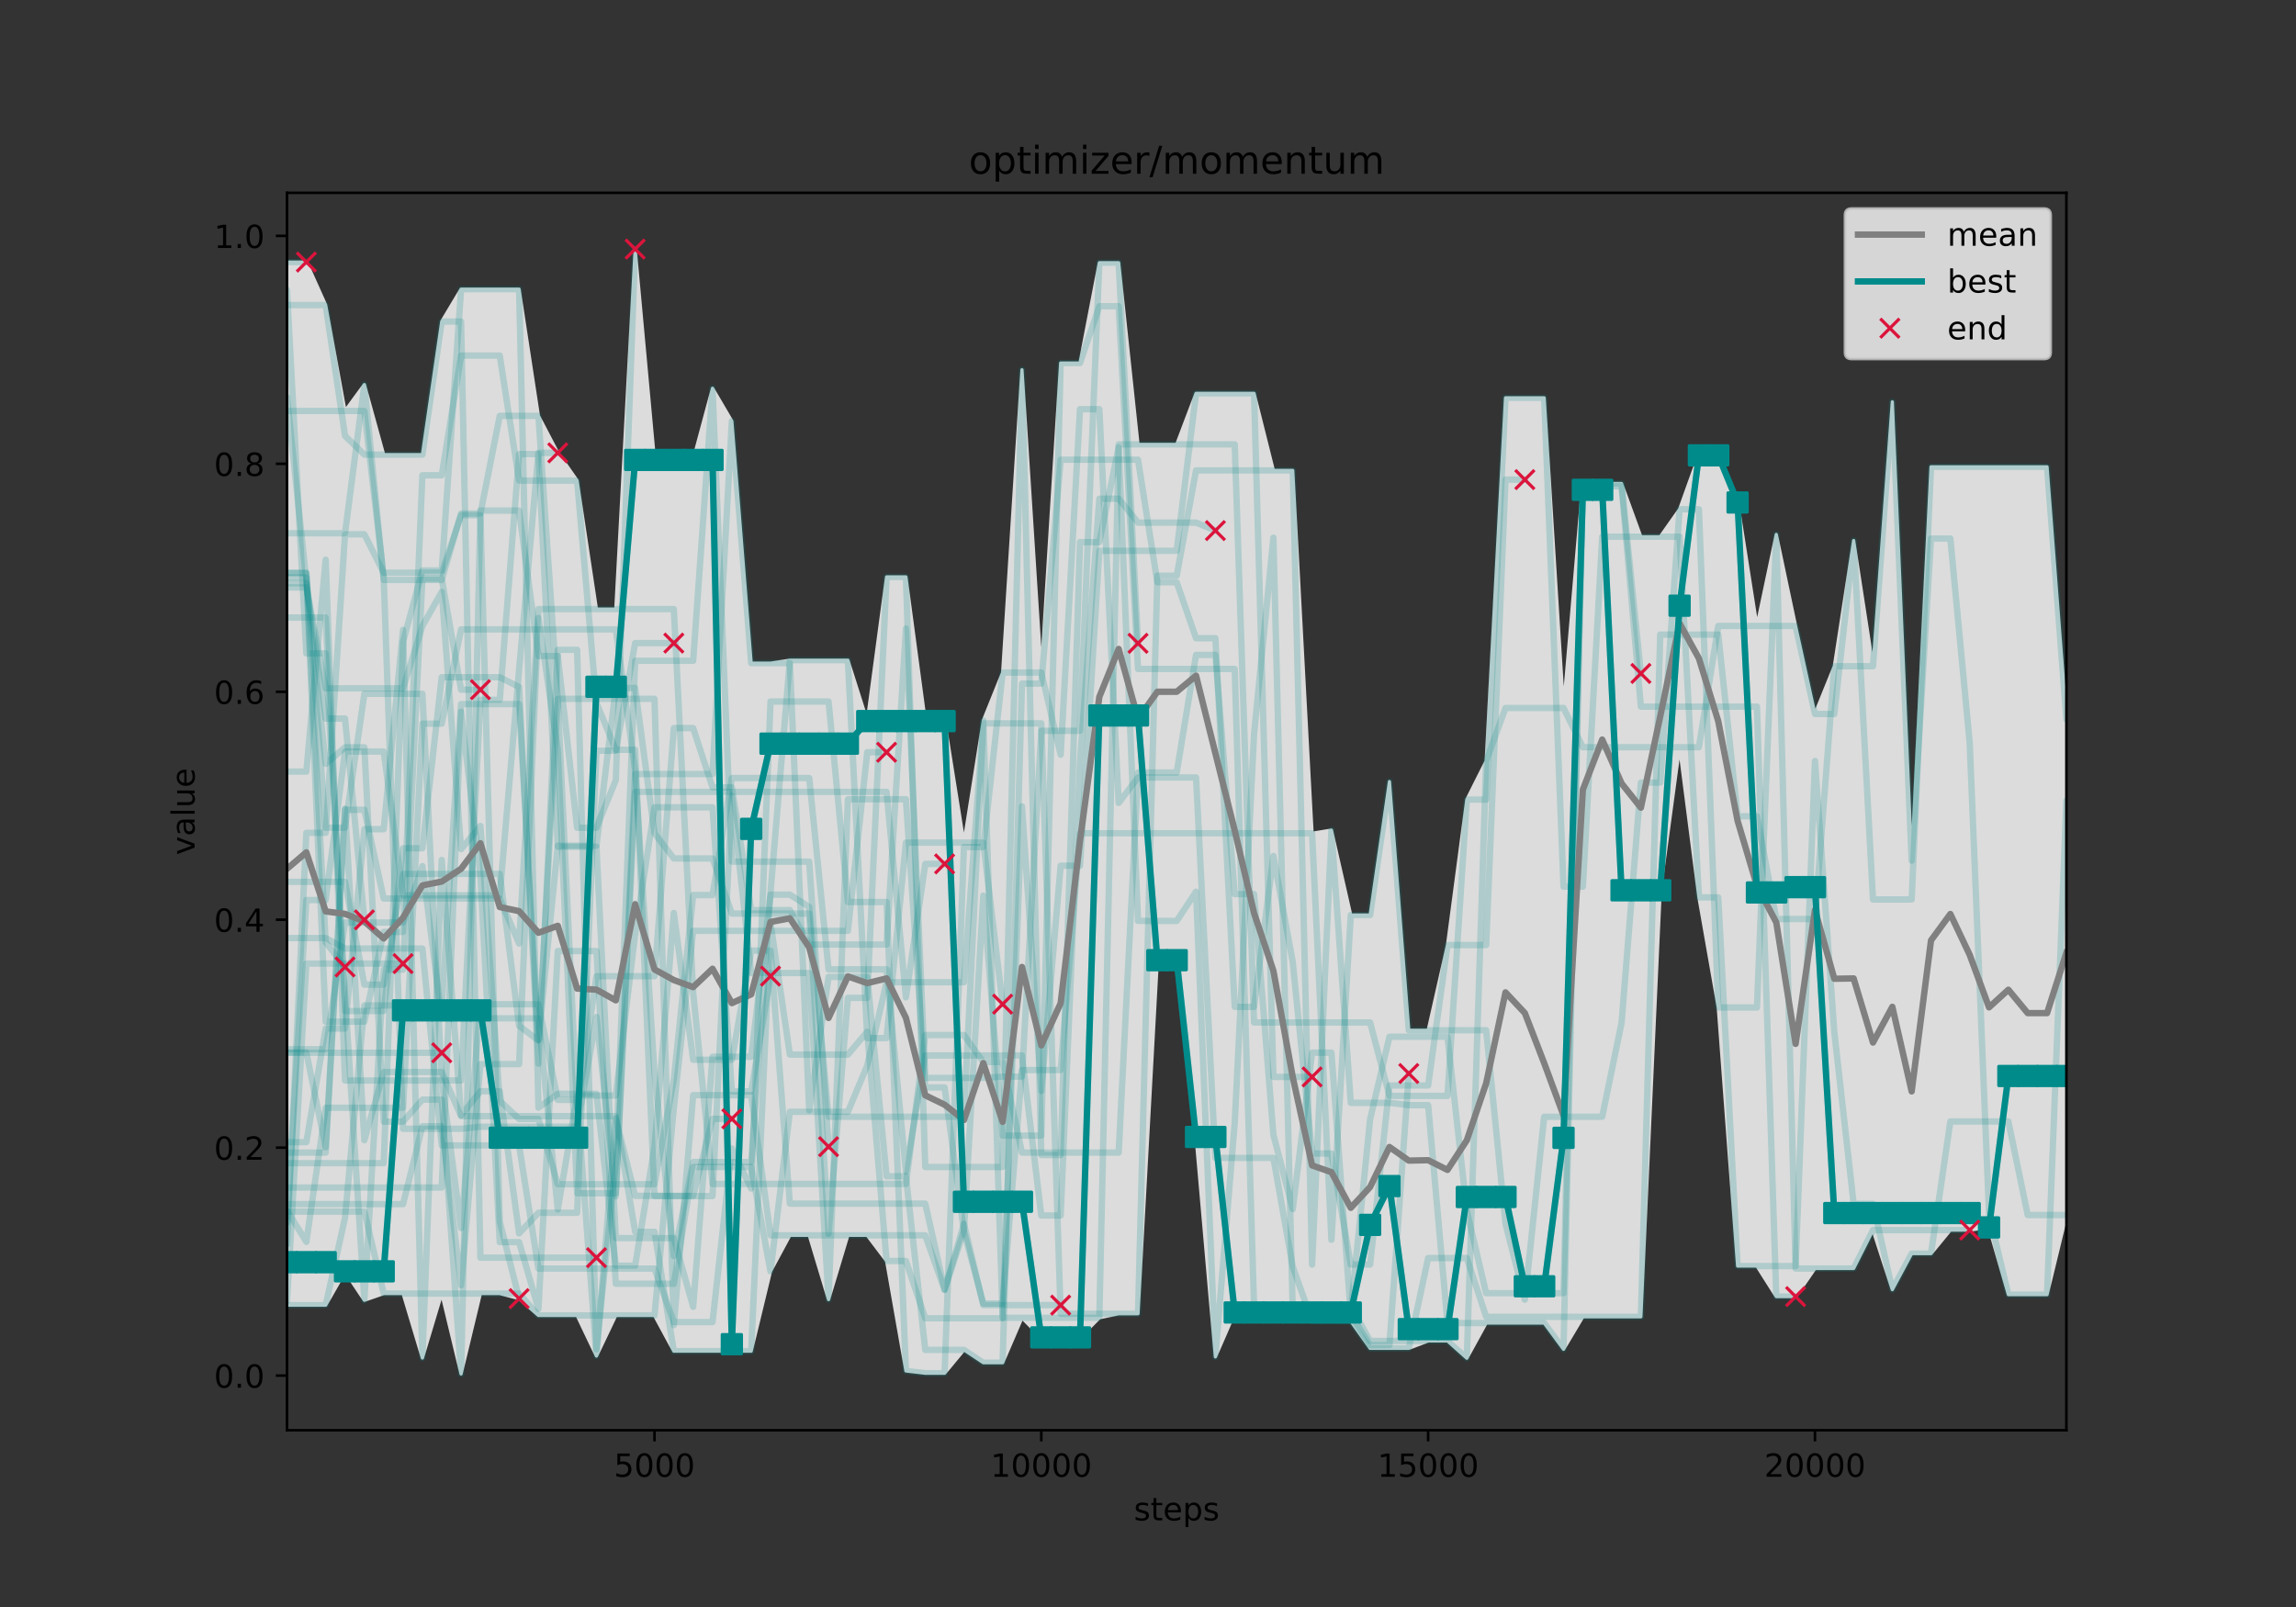 <?xml version="1.0" encoding="utf-8" standalone="no"?>
<!DOCTYPE svg PUBLIC "-//W3C//DTD SVG 1.1//EN"
  "http://www.w3.org/Graphics/SVG/1.1/DTD/svg11.dtd">
<!-- Created with matplotlib (https://matplotlib.org/) -->
<svg height="504pt" version="1.1" viewBox="0 0 720 504" width="720pt" xmlns="http://www.w3.org/2000/svg" xmlns:xlink="http://www.w3.org/1999/xlink">
 <rect x="0" y="0" width="720" height="504" fill="#333333" stroke="none"/>
 <defs>
  <style type="text/css">
*{stroke-linecap:butt;stroke-linejoin:round;}
  </style>
 </defs>
 <g id="figure_1">
  <g id="patch_1">
   <path d="M 0 504 
L 720 504 
L 720 0 
L 0 0 
z
" style="fill:none;"/>
  </g>
  <g id="axes_1">
   <g id="patch_2">
    <path d="M 90 448.56 
L 648 448.56 
L 648 60.48 
L 90 60.48 
z
" style="fill:none;"/>
   </g>
   <g id="PolyCollection_1">
    <defs>
     <path d="M 90 -421.808 
L 90 -94.649 
L 96.065 -94.649 
L 102.13 -94.649 
L 108.196 -105.278 
L 114.261 -96.186 
L 120.326 -98.298 
L 126.391 -98.298 
L 132.457 -78.076 
L 138.522 -98.298 
L 144.587 -73.08 
L 150.652 -98.298 
L 156.717 -98.298 
L 162.783 -96.723 
L 168.848 -91.429 
L 174.913 -91.429 
L 180.978 -91.429 
L 187.043 -78.7 
L 193.109 -91.429 
L 199.174 -91.429 
L 205.239 -91.429 
L 211.304 -80.228 
L 217.37 -80.228 
L 223.435 -80.228 
L 229.5 -80.228 
L 235.565 -80.228 
L 241.63 -105.286 
L 247.696 -116.557 
L 253.761 -116.557 
L 259.826 -96.402 
L 265.891 -116.557 
L 271.957 -116.557 
L 278.022 -108.519 
L 284.087 -74.03 
L 290.152 -73.306 
L 296.217 -73.306 
L 302.283 -80.637 
L 308.348 -76.609 
L 314.413 -76.609 
L 320.478 -90.697 
L 326.543 -84.558 
L 332.609 -84.558 
L 338.674 -84.558 
L 344.739 -90.697 
L 350.804 -91.975 
L 356.87 -91.975 
L 362.935 -202.856 
L 369 -202.856 
L 375.065 -147.417 
L 381.13 -78.437 
L 387.196 -92.375 
L 393.261 -92.375 
L 399.326 -92.375 
L 405.391 -92.375 
L 411.457 -89.648 
L 417.522 -89.648 
L 423.587 -89.648 
L 429.652 -81.115 
L 435.717 -81.115 
L 441.783 -81.115 
L 447.848 -83.445 
L 453.913 -83.445 
L 459.978 -78.013 
L 466.043 -89.056 
L 472.109 -89.056 
L 478.174 -89.056 
L 484.239 -89.056 
L 490.304 -80.818 
L 496.37 -91.015 
L 502.435 -91.015 
L 508.5 -91.015 
L 514.565 -91.015 
L 520.63 -224.781 
L 526.696 -269.639 
L 532.761 -222.542 
L 538.826 -188.034 
L 544.891 -106.922 
L 550.957 -106.922 
L 557.022 -97.353 
L 563.087 -97.353 
L 569.152 -106.159 
L 575.217 -106.159 
L 581.283 -106.159 
L 587.348 -118.205 
L 593.413 -99.519 
L 599.478 -110.819 
L 605.543 -110.819 
L 611.609 -118.205 
L 617.674 -118.205 
L 623.739 -119.048 
L 629.804 -97.953 
L 635.87 -97.953 
L 641.935 -97.953 
L 648 -122.929 
L 648 -278.379 
L 648 -278.379 
L 641.935 -357.604 
L 635.87 -357.604 
L 629.804 -357.604 
L 623.739 -357.604 
L 617.674 -357.604 
L 611.609 -357.604 
L 605.543 -357.604 
L 599.478 -234.058 
L 593.413 -377.986 
L 587.348 -295.04 
L 581.283 -334.481 
L 575.217 -295.04 
L 569.152 -280.075 
L 563.087 -307.679 
L 557.022 -336.393 
L 550.957 -307.679 
L 544.891 -346.409 
L 538.826 -361.189 
L 532.761 -361.189 
L 526.696 -344.282 
L 520.63 -335.676 
L 514.565 -335.676 
L 508.5 -352.353 
L 502.435 -352.353 
L 496.37 -352.353 
L 490.304 -281.958 
L 484.239 -379.24 
L 478.174 -379.24 
L 472.109 -379.24 
L 466.043 -265.306 
L 459.978 -253.232 
L 453.913 -207.598 
L 447.848 -180.877 
L 441.783 -180.877 
L 435.717 -258.88 
L 429.652 -217.03 
L 423.587 -217.03 
L 417.522 -243.665 
L 411.457 -242.663 
L 405.391 -356.469 
L 399.326 -356.469 
L 393.261 -380.64 
L 387.196 -380.64 
L 381.13 -380.64 
L 375.065 -380.64 
L 369 -364.632 
L 362.935 -364.632 
L 356.87 -364.632 
L 350.804 -421.615 
L 344.739 -421.615 
L 338.674 -390.15 
L 332.609 -390.15 
L 326.543 -293.068 
L 320.478 -388.044 
L 314.413 -293.068 
L 308.348 -278.002 
L 302.283 -239.724 
L 296.217 -277.85 
L 290.152 -277.85 
L 284.087 -323.07 
L 278.022 -323.07 
L 271.957 -277.85 
L 265.891 -296.947 
L 259.826 -296.947 
L 253.761 -296.947 
L 247.696 -296.947 
L 241.63 -296.027 
L 235.565 -296.027 
L 229.5 -371.897 
L 223.435 -382.234 
L 217.37 -359.753 
L 211.304 -359.753 
L 205.239 -359.753 
L 199.174 -425.88 
L 193.109 -312.982 
L 187.043 -312.982 
L 180.978 -353.269 
L 174.913 -361.973 
L 168.848 -373.578 
L 162.783 -413.315 
L 156.717 -413.315 
L 150.652 -413.315 
L 144.587 -413.315 
L 138.522 -403.168 
L 132.457 -361.423 
L 126.391 -361.423 
L 120.326 -361.423 
L 114.261 -383.389 
L 108.196 -375.108 
L 102.13 -408.324 
L 96.065 -421.808 
L 90 -421.808 
z
" id="mbb85f5a336" style="stroke:#dcdcdc;"/>
    </defs>
    <g clip-path="url(#p0488191180)">
     <use style="fill:#dcdcdc;stroke:#dcdcdc;" x="0" xlink:href="#mbb85f5a336" y="504"/>
    </g>
   </g>
   <g id="matplotlib.axis_1">
    <g id="xtick_1">
     <g id="line2d_1">
      <defs>
       <path d="M 0 0 
L 0 3.5 
" id="ma328c037bf" style="stroke:#000000;stroke-width:0.8;"/>
      </defs>
      <g>
       <use style="stroke:#000000;stroke-width:0.8;" x="205.239" xlink:href="#ma328c037bf" y="448.56"/>
      </g>
     </g>
     <g id="text_1">
      <!-- 5000 -->
      <defs>
       <path d="M 10.797 72.906 
L 49.516 72.906 
L 49.516 64.594 
L 19.828 64.594 
L 19.828 46.734 
Q 21.969 47.469 24.109 47.828 
Q 26.266 48.188 28.422 48.188 
Q 40.625 48.188 47.75 41.5 
Q 54.891 34.812 54.891 23.391 
Q 54.891 11.625 47.562 5.094 
Q 40.234 -1.422 26.906 -1.422 
Q 22.312 -1.422 17.547 -0.641 
Q 12.797 0.141 7.719 1.703 
L 7.719 11.625 
Q 12.109 9.234 16.797 8.062 
Q 21.484 6.891 26.703 6.891 
Q 35.156 6.891 40.078 11.328 
Q 45.016 15.766 45.016 23.391 
Q 45.016 31 40.078 35.438 
Q 35.156 39.891 26.703 39.891 
Q 22.75 39.891 18.812 39.016 
Q 14.891 38.141 10.797 36.281 
z
" id="DejaVuSans-53"/>
       <path d="M 31.781 66.406 
Q 24.172 66.406 20.328 58.906 
Q 16.5 51.422 16.5 36.375 
Q 16.5 21.391 20.328 13.891 
Q 24.172 6.391 31.781 6.391 
Q 39.453 6.391 43.281 13.891 
Q 47.125 21.391 47.125 36.375 
Q 47.125 51.422 43.281 58.906 
Q 39.453 66.406 31.781 66.406 
z
M 31.781 74.219 
Q 44.047 74.219 50.516 64.516 
Q 56.984 54.828 56.984 36.375 
Q 56.984 17.969 50.516 8.266 
Q 44.047 -1.422 31.781 -1.422 
Q 19.531 -1.422 13.062 8.266 
Q 6.594 17.969 6.594 36.375 
Q 6.594 54.828 13.062 64.516 
Q 19.531 74.219 31.781 74.219 
z
" id="DejaVuSans-48"/>
      </defs>
      <g transform="translate(192.514 463.158)scale(0.1 -0.1)">
       <use xlink:href="#DejaVuSans-53"/>
       <use x="63.623" xlink:href="#DejaVuSans-48"/>
       <use x="127.246" xlink:href="#DejaVuSans-48"/>
       <use x="190.869" xlink:href="#DejaVuSans-48"/>
      </g>
     </g>
    </g>
    <g id="xtick_2">
     <g id="line2d_2">
      <g>
       <use style="stroke:#000000;stroke-width:0.8;" x="326.543" xlink:href="#ma328c037bf" y="448.56"/>
      </g>
     </g>
     <g id="text_2">
      <!-- 10000 -->
      <defs>
       <path d="M 12.406 8.297 
L 28.516 8.297 
L 28.516 63.922 
L 10.984 60.406 
L 10.984 69.391 
L 28.422 72.906 
L 38.281 72.906 
L 38.281 8.297 
L 54.391 8.297 
L 54.391 0 
L 12.406 0 
z
" id="DejaVuSans-49"/>
      </defs>
      <g transform="translate(310.637 463.158)scale(0.1 -0.1)">
       <use xlink:href="#DejaVuSans-49"/>
       <use x="63.623" xlink:href="#DejaVuSans-48"/>
       <use x="127.246" xlink:href="#DejaVuSans-48"/>
       <use x="190.869" xlink:href="#DejaVuSans-48"/>
       <use x="254.492" xlink:href="#DejaVuSans-48"/>
      </g>
     </g>
    </g>
    <g id="xtick_3">
     <g id="line2d_3">
      <g>
       <use style="stroke:#000000;stroke-width:0.8;" x="447.848" xlink:href="#ma328c037bf" y="448.56"/>
      </g>
     </g>
     <g id="text_3">
      <!-- 15000 -->
      <g transform="translate(431.942 463.158)scale(0.1 -0.1)">
       <use xlink:href="#DejaVuSans-49"/>
       <use x="63.623" xlink:href="#DejaVuSans-53"/>
       <use x="127.246" xlink:href="#DejaVuSans-48"/>
       <use x="190.869" xlink:href="#DejaVuSans-48"/>
       <use x="254.492" xlink:href="#DejaVuSans-48"/>
      </g>
     </g>
    </g>
    <g id="xtick_4">
     <g id="line2d_4">
      <g>
       <use style="stroke:#000000;stroke-width:0.8;" x="569.152" xlink:href="#ma328c037bf" y="448.56"/>
      </g>
     </g>
     <g id="text_4">
      <!-- 20000 -->
      <defs>
       <path d="M 19.188 8.297 
L 53.609 8.297 
L 53.609 0 
L 7.328 0 
L 7.328 8.297 
Q 12.938 14.109 22.625 23.891 
Q 32.328 33.688 34.812 36.531 
Q 39.547 41.844 41.422 45.531 
Q 43.312 49.219 43.312 52.781 
Q 43.312 58.594 39.234 62.25 
Q 35.156 65.922 28.609 65.922 
Q 23.969 65.922 18.812 64.312 
Q 13.672 62.703 7.812 59.422 
L 7.812 69.391 
Q 13.766 71.781 18.938 73 
Q 24.125 74.219 28.422 74.219 
Q 39.75 74.219 46.484 68.547 
Q 53.219 62.891 53.219 53.422 
Q 53.219 48.922 51.531 44.891 
Q 49.859 40.875 45.406 35.406 
Q 44.188 33.984 37.641 27.219 
Q 31.109 20.453 19.188 8.297 
z
" id="DejaVuSans-50"/>
      </defs>
      <g transform="translate(553.246 463.158)scale(0.1 -0.1)">
       <use xlink:href="#DejaVuSans-50"/>
       <use x="63.623" xlink:href="#DejaVuSans-48"/>
       <use x="127.246" xlink:href="#DejaVuSans-48"/>
       <use x="190.869" xlink:href="#DejaVuSans-48"/>
       <use x="254.492" xlink:href="#DejaVuSans-48"/>
      </g>
     </g>
    </g>
    <g id="text_5">
     <!-- steps -->
     <defs>
      <path d="M 44.281 53.078 
L 44.281 44.578 
Q 40.484 46.531 36.375 47.5 
Q 32.281 48.484 27.875 48.484 
Q 21.188 48.484 17.844 46.438 
Q 14.5 44.391 14.5 40.281 
Q 14.5 37.156 16.891 35.375 
Q 19.281 33.594 26.516 31.984 
L 29.594 31.297 
Q 39.156 29.25 43.188 25.516 
Q 47.219 21.781 47.219 15.094 
Q 47.219 7.469 41.188 3.016 
Q 35.156 -1.422 24.609 -1.422 
Q 20.219 -1.422 15.453 -0.562 
Q 10.688 0.297 5.422 2 
L 5.422 11.281 
Q 10.406 8.688 15.234 7.391 
Q 20.062 6.109 24.812 6.109 
Q 31.156 6.109 34.562 8.281 
Q 37.984 10.453 37.984 14.406 
Q 37.984 18.062 35.516 20.016 
Q 33.062 21.969 24.703 23.781 
L 21.578 24.516 
Q 13.234 26.266 9.516 29.906 
Q 5.812 33.547 5.812 39.891 
Q 5.812 47.609 11.281 51.797 
Q 16.75 56 26.812 56 
Q 31.781 56 36.172 55.266 
Q 40.578 54.547 44.281 53.078 
z
" id="DejaVuSans-115"/>
      <path d="M 18.312 70.219 
L 18.312 54.688 
L 36.812 54.688 
L 36.812 47.703 
L 18.312 47.703 
L 18.312 18.016 
Q 18.312 11.328 20.141 9.422 
Q 21.969 7.516 27.594 7.516 
L 36.812 7.516 
L 36.812 0 
L 27.594 0 
Q 17.188 0 13.234 3.875 
Q 9.281 7.766 9.281 18.016 
L 9.281 47.703 
L 2.688 47.703 
L 2.688 54.688 
L 9.281 54.688 
L 9.281 70.219 
z
" id="DejaVuSans-116"/>
      <path d="M 56.203 29.594 
L 56.203 25.203 
L 14.891 25.203 
Q 15.484 15.922 20.484 11.062 
Q 25.484 6.203 34.422 6.203 
Q 39.594 6.203 44.453 7.469 
Q 49.312 8.734 54.109 11.281 
L 54.109 2.781 
Q 49.266 0.734 44.188 -0.344 
Q 39.109 -1.422 33.891 -1.422 
Q 20.797 -1.422 13.156 6.188 
Q 5.516 13.812 5.516 26.812 
Q 5.516 40.234 12.766 48.109 
Q 20.016 56 32.328 56 
Q 43.359 56 49.781 48.891 
Q 56.203 41.797 56.203 29.594 
z
M 47.219 32.234 
Q 47.125 39.594 43.094 43.984 
Q 39.062 48.391 32.422 48.391 
Q 24.906 48.391 20.391 44.141 
Q 15.875 39.891 15.188 32.172 
z
" id="DejaVuSans-101"/>
      <path d="M 18.109 8.203 
L 18.109 -20.797 
L 9.078 -20.797 
L 9.078 54.688 
L 18.109 54.688 
L 18.109 46.391 
Q 20.953 51.266 25.266 53.625 
Q 29.594 56 35.594 56 
Q 45.562 56 51.781 48.094 
Q 58.016 40.188 58.016 27.297 
Q 58.016 14.406 51.781 6.484 
Q 45.562 -1.422 35.594 -1.422 
Q 29.594 -1.422 25.266 0.953 
Q 20.953 3.328 18.109 8.203 
z
M 48.688 27.297 
Q 48.688 37.203 44.609 42.844 
Q 40.531 48.484 33.406 48.484 
Q 26.266 48.484 22.188 42.844 
Q 18.109 37.203 18.109 27.297 
Q 18.109 17.391 22.188 11.75 
Q 26.266 6.109 33.406 6.109 
Q 40.531 6.109 44.609 11.75 
Q 48.688 17.391 48.688 27.297 
z
" id="DejaVuSans-112"/>
     </defs>
     <g transform="translate(355.58 476.837)scale(0.1 -0.1)">
      <use xlink:href="#DejaVuSans-115"/>
      <use x="52.1" xlink:href="#DejaVuSans-116"/>
      <use x="91.309" xlink:href="#DejaVuSans-101"/>
      <use x="152.832" xlink:href="#DejaVuSans-112"/>
      <use x="216.309" xlink:href="#DejaVuSans-115"/>
     </g>
    </g>
   </g>
   <g id="matplotlib.axis_2">
    <g id="ytick_1">
     <g id="line2d_5">
      <defs>
       <path d="M 0 0 
L -3.5 0 
" id="m6ce2eb05ae" style="stroke:#000000;stroke-width:0.8;"/>
      </defs>
      <g>
       <use style="stroke:#000000;stroke-width:0.8;" x="90" xlink:href="#m6ce2eb05ae" y="431.419"/>
      </g>
     </g>
     <g id="text_6">
      <!-- 0.0 -->
      <defs>
       <path d="M 10.688 12.406 
L 21 12.406 
L 21 0 
L 10.688 0 
z
" id="DejaVuSans-46"/>
      </defs>
      <g transform="translate(67.097 435.218)scale(0.1 -0.1)">
       <use xlink:href="#DejaVuSans-48"/>
       <use x="63.623" xlink:href="#DejaVuSans-46"/>
       <use x="95.41" xlink:href="#DejaVuSans-48"/>
      </g>
     </g>
    </g>
    <g id="ytick_2">
     <g id="line2d_6">
      <g>
       <use style="stroke:#000000;stroke-width:0.8;" x="90" xlink:href="#m6ce2eb05ae" y="359.931"/>
      </g>
     </g>
     <g id="text_7">
      <!-- 0.2 -->
      <g transform="translate(67.097 363.73)scale(0.1 -0.1)">
       <use xlink:href="#DejaVuSans-48"/>
       <use x="63.623" xlink:href="#DejaVuSans-46"/>
       <use x="95.41" xlink:href="#DejaVuSans-50"/>
      </g>
     </g>
    </g>
    <g id="ytick_3">
     <g id="line2d_7">
      <g>
       <use style="stroke:#000000;stroke-width:0.8;" x="90" xlink:href="#m6ce2eb05ae" y="288.442"/>
      </g>
     </g>
     <g id="text_8">
      <!-- 0.4 -->
      <defs>
       <path d="M 37.797 64.312 
L 12.891 25.391 
L 37.797 25.391 
z
M 35.203 72.906 
L 47.609 72.906 
L 47.609 25.391 
L 58.016 25.391 
L 58.016 17.188 
L 47.609 17.188 
L 47.609 0 
L 37.797 0 
L 37.797 17.188 
L 4.891 17.188 
L 4.891 26.703 
z
" id="DejaVuSans-52"/>
      </defs>
      <g transform="translate(67.097 292.241)scale(0.1 -0.1)">
       <use xlink:href="#DejaVuSans-48"/>
       <use x="63.623" xlink:href="#DejaVuSans-46"/>
       <use x="95.41" xlink:href="#DejaVuSans-52"/>
      </g>
     </g>
    </g>
    <g id="ytick_4">
     <g id="line2d_8">
      <g>
       <use style="stroke:#000000;stroke-width:0.8;" x="90" xlink:href="#m6ce2eb05ae" y="216.954"/>
      </g>
     </g>
     <g id="text_9">
      <!-- 0.6 -->
      <defs>
       <path d="M 33.016 40.375 
Q 26.375 40.375 22.484 35.828 
Q 18.609 31.297 18.609 23.391 
Q 18.609 15.531 22.484 10.953 
Q 26.375 6.391 33.016 6.391 
Q 39.656 6.391 43.531 10.953 
Q 47.406 15.531 47.406 23.391 
Q 47.406 31.297 43.531 35.828 
Q 39.656 40.375 33.016 40.375 
z
M 52.594 71.297 
L 52.594 62.312 
Q 48.875 64.062 45.094 64.984 
Q 41.312 65.922 37.594 65.922 
Q 27.828 65.922 22.672 59.328 
Q 17.531 52.734 16.797 39.406 
Q 19.672 43.656 24.016 45.922 
Q 28.375 48.188 33.594 48.188 
Q 44.578 48.188 50.953 41.516 
Q 57.328 34.859 57.328 23.391 
Q 57.328 12.156 50.688 5.359 
Q 44.047 -1.422 33.016 -1.422 
Q 20.359 -1.422 13.672 8.266 
Q 6.984 17.969 6.984 36.375 
Q 6.984 53.656 15.188 63.938 
Q 23.391 74.219 37.203 74.219 
Q 40.922 74.219 44.703 73.484 
Q 48.484 72.75 52.594 71.297 
z
" id="DejaVuSans-54"/>
      </defs>
      <g transform="translate(67.097 220.753)scale(0.1 -0.1)">
       <use xlink:href="#DejaVuSans-48"/>
       <use x="63.623" xlink:href="#DejaVuSans-46"/>
       <use x="95.41" xlink:href="#DejaVuSans-54"/>
      </g>
     </g>
    </g>
    <g id="ytick_5">
     <g id="line2d_9">
      <g>
       <use style="stroke:#000000;stroke-width:0.8;" x="90" xlink:href="#m6ce2eb05ae" y="145.465"/>
      </g>
     </g>
     <g id="text_10">
      <!-- 0.8 -->
      <defs>
       <path d="M 31.781 34.625 
Q 24.75 34.625 20.719 30.859 
Q 16.703 27.094 16.703 20.516 
Q 16.703 13.922 20.719 10.156 
Q 24.75 6.391 31.781 6.391 
Q 38.812 6.391 42.859 10.172 
Q 46.922 13.969 46.922 20.516 
Q 46.922 27.094 42.891 30.859 
Q 38.875 34.625 31.781 34.625 
z
M 21.922 38.812 
Q 15.578 40.375 12.031 44.719 
Q 8.5 49.078 8.5 55.328 
Q 8.5 64.062 14.719 69.141 
Q 20.953 74.219 31.781 74.219 
Q 42.672 74.219 48.875 69.141 
Q 55.078 64.062 55.078 55.328 
Q 55.078 49.078 51.531 44.719 
Q 48 40.375 41.703 38.812 
Q 48.828 37.156 52.797 32.312 
Q 56.781 27.484 56.781 20.516 
Q 56.781 9.906 50.312 4.234 
Q 43.844 -1.422 31.781 -1.422 
Q 19.734 -1.422 13.25 4.234 
Q 6.781 9.906 6.781 20.516 
Q 6.781 27.484 10.781 32.312 
Q 14.797 37.156 21.922 38.812 
z
M 18.312 54.391 
Q 18.312 48.734 21.844 45.562 
Q 25.391 42.391 31.781 42.391 
Q 38.141 42.391 41.719 45.562 
Q 45.312 48.734 45.312 54.391 
Q 45.312 60.062 41.719 63.234 
Q 38.141 66.406 31.781 66.406 
Q 25.391 66.406 21.844 63.234 
Q 18.312 60.062 18.312 54.391 
z
" id="DejaVuSans-56"/>
      </defs>
      <g transform="translate(67.097 149.264)scale(0.1 -0.1)">
       <use xlink:href="#DejaVuSans-48"/>
       <use x="63.623" xlink:href="#DejaVuSans-46"/>
       <use x="95.41" xlink:href="#DejaVuSans-56"/>
      </g>
     </g>
    </g>
    <g id="ytick_6">
     <g id="line2d_10">
      <g>
       <use style="stroke:#000000;stroke-width:0.8;" x="90" xlink:href="#m6ce2eb05ae" y="73.976"/>
      </g>
     </g>
     <g id="text_11">
      <!-- 1.0 -->
      <g transform="translate(67.097 77.776)scale(0.1 -0.1)">
       <use xlink:href="#DejaVuSans-49"/>
       <use x="63.623" xlink:href="#DejaVuSans-46"/>
       <use x="95.41" xlink:href="#DejaVuSans-48"/>
      </g>
     </g>
    </g>
    <g id="text_12">
     <!-- value -->
     <defs>
      <path d="M 2.984 54.688 
L 12.5 54.688 
L 29.594 8.797 
L 46.688 54.688 
L 56.203 54.688 
L 35.688 0 
L 23.484 0 
z
" id="DejaVuSans-118"/>
      <path d="M 34.281 27.484 
Q 23.391 27.484 19.188 25 
Q 14.984 22.516 14.984 16.5 
Q 14.984 11.719 18.141 8.906 
Q 21.297 6.109 26.703 6.109 
Q 34.188 6.109 38.703 11.406 
Q 43.219 16.703 43.219 25.484 
L 43.219 27.484 
z
M 52.203 31.203 
L 52.203 0 
L 43.219 0 
L 43.219 8.297 
Q 40.141 3.328 35.547 0.953 
Q 30.953 -1.422 24.312 -1.422 
Q 15.922 -1.422 10.953 3.297 
Q 6 8.016 6 15.922 
Q 6 25.141 12.172 29.828 
Q 18.359 34.516 30.609 34.516 
L 43.219 34.516 
L 43.219 35.406 
Q 43.219 41.609 39.141 45 
Q 35.062 48.391 27.688 48.391 
Q 23 48.391 18.547 47.266 
Q 14.109 46.141 10.016 43.891 
L 10.016 52.203 
Q 14.938 54.109 19.578 55.047 
Q 24.219 56 28.609 56 
Q 40.484 56 46.344 49.844 
Q 52.203 43.703 52.203 31.203 
z
" id="DejaVuSans-97"/>
      <path d="M 9.422 75.984 
L 18.406 75.984 
L 18.406 0 
L 9.422 0 
z
" id="DejaVuSans-108"/>
      <path d="M 8.5 21.578 
L 8.5 54.688 
L 17.484 54.688 
L 17.484 21.922 
Q 17.484 14.156 20.5 10.266 
Q 23.531 6.391 29.594 6.391 
Q 36.859 6.391 41.078 11.031 
Q 45.312 15.672 45.312 23.688 
L 45.312 54.688 
L 54.297 54.688 
L 54.297 0 
L 45.312 0 
L 45.312 8.406 
Q 42.047 3.422 37.719 1 
Q 33.406 -1.422 27.688 -1.422 
Q 18.266 -1.422 13.375 4.438 
Q 8.5 10.297 8.5 21.578 
z
M 31.109 56 
z
" id="DejaVuSans-117"/>
     </defs>
     <g transform="translate(61.017 268.178)rotate(-90)scale(0.1 -0.1)">
      <use xlink:href="#DejaVuSans-118"/>
      <use x="59.18" xlink:href="#DejaVuSans-97"/>
      <use x="120.459" xlink:href="#DejaVuSans-108"/>
      <use x="148.242" xlink:href="#DejaVuSans-117"/>
      <use x="211.621" xlink:href="#DejaVuSans-101"/>
     </g>
    </g>
   </g>
   <g id="line2d_11">
    <path clip-path="url(#p0488191180)" d="M 90 408.122 
L 96.065 302.21 
L 102.13 302.21 
L 108.196 302.21 
L 114.261 302.21 
L 120.326 302.21 
L 126.391 302.21 
" style="fill:none;stroke:#008b8b;stroke-linecap:round;stroke-opacity:0.2;stroke-width:2;"/>
   </g>
   <g id="line2d_12">
    <path clip-path="url(#p0488191180)" d="M 90 128.892 
L 96.065 128.892 
L 102.13 128.892 
L 108.196 128.892 
L 114.261 128.892 
L 120.326 181.121 
L 126.391 354.02 
L 132.457 354.02 
L 138.522 354.02 
L 144.587 354.02 
L 150.652 353.377 
L 156.717 353.377 
L 162.783 353.377 
L 168.848 353.377 
L 174.913 353.377 
L 180.978 353.377 
L 187.043 318.945 
L 193.109 375.182 
L 199.174 248.359 
L 205.239 248.359 
L 211.304 248.359 
L 217.37 248.359 
L 223.435 248.359 
L 229.5 248.359 
L 235.565 248.359 
L 241.63 248.359 
L 247.696 248.359 
L 253.761 248.359 
L 259.826 248.359 
L 265.891 248.359 
L 271.957 248.359 
L 278.022 248.359 
L 284.087 312.796 
L 290.152 270.939 
L 296.217 270.939 
" style="fill:none;stroke:#008b8b;stroke-linecap:round;stroke-opacity:0.2;stroke-width:2;"/>
   </g>
   <g id="line2d_13">
    <path clip-path="url(#p0488191180)" d="M 90 379.985 
L 96.065 379.985 
L 102.13 379.985 
L 108.196 379.985 
L 114.261 379.985 
L 120.326 405.702 
L 126.391 405.702 
L 132.457 405.702 
L 138.522 405.702 
L 144.587 405.702 
L 150.652 405.702 
L 156.717 405.702 
L 162.783 405.702 
L 168.848 412.571 
L 174.913 412.571 
L 180.978 412.571 
L 187.043 412.571 
L 193.109 412.571 
L 199.174 412.571 
L 205.239 412.571 
L 211.304 347.414 
L 217.37 291.932 
L 223.435 291.932 
L 229.5 291.932 
L 235.565 291.932 
L 241.63 291.932 
L 247.696 291.932 
L 253.761 291.932 
L 259.826 291.932 
L 265.891 291.932 
L 271.957 235.927 
L 278.022 235.927 
" style="fill:none;stroke:#008b8b;stroke-linecap:round;stroke-opacity:0.2;stroke-width:2;"/>
   </g>
   <g id="line2d_14">
    <path clip-path="url(#p0488191180)" d="M 90 390.299 
L 96.065 261.197 
L 102.13 261.197 
L 108.196 167.587 
L 114.261 167.587 
L 120.326 179.618 
L 126.391 179.618 
L 132.457 179.618 
L 138.522 179.618 
L 144.587 161.584 
L 150.652 161.584 
L 156.717 383.134 
L 162.783 407.277 
" style="fill:none;stroke:#008b8b;stroke-linecap:round;stroke-opacity:0.2;stroke-width:2;"/>
   </g>
   <g id="line2d_15">
    <path clip-path="url(#p0488191180)" d="M 90 330.18 
L 96.065 330.18 
L 102.13 330.18 
L 108.196 330.18 
L 114.261 330.18 
L 120.326 330.18 
L 126.391 330.18 
L 132.457 330.18 
L 138.522 330.18 
" style="fill:none;stroke:#008b8b;stroke-linecap:round;stroke-opacity:0.2;stroke-width:2;"/>
   </g>
   <g id="line2d_16">
    <path clip-path="url(#p0488191180)" d="M 90 330.094 
L 96.065 330.094 
L 102.13 359.811 
L 108.196 253.616 
L 114.261 357.595 
L 120.326 336.218 
L 126.391 336.218 
L 132.457 336.218 
L 138.522 336.218 
L 144.587 350.053 
L 150.652 350.053 
L 156.717 350.053 
L 162.783 350.053 
L 168.848 350.053 
L 174.913 350.053 
L 180.978 350.053 
L 187.043 350.053 
L 193.109 350.053 
L 199.174 386.342 
L 205.239 386.342 
L 211.304 423.772 
L 217.37 423.772 
L 223.435 423.772 
L 229.5 423.772 
L 235.565 423.772 
L 241.63 289.479 
L 247.696 330.75 
L 253.761 330.75 
L 259.826 330.75 
L 265.891 330.75 
L 271.957 323.565 
L 278.022 395.481 
L 284.087 395.481 
L 290.152 413.45 
L 296.217 413.45 
L 302.283 413.45 
L 308.348 413.45 
L 314.413 413.45 
L 320.478 252.893 
L 326.543 342.156 
L 332.609 271.51 
L 338.674 271.51 
L 344.739 172.743 
L 350.804 172.743 
L 356.87 172.743 
L 362.935 172.743 
L 369 172.743 
L 375.065 123.36 
L 381.13 123.36 
L 387.196 123.36 
L 393.261 123.36 
L 399.326 337.755 
L 405.391 337.755 
L 411.457 337.755 
" style="fill:none;stroke:#008b8b;stroke-linecap:round;stroke-opacity:0.2;stroke-width:2;"/>
   </g>
   <g id="line2d_17">
    <path clip-path="url(#p0488191180)" d="M 90 184.236 
L 96.065 184.236 
L 102.13 215.883 
L 108.196 215.883 
L 114.261 215.883 
L 120.326 215.883 
L 126.391 215.883 
L 132.457 196.35 
L 138.522 185.641 
L 144.587 266.322 
L 150.652 259.043 
L 156.717 345.231 
L 162.783 350.941 
L 168.848 350.941 
L 174.913 371.401 
L 180.978 371.401 
L 187.043 371.401 
L 193.109 371.401 
L 199.174 371.401 
L 205.239 371.401 
L 211.304 338.587 
L 217.37 280.713 
L 223.435 280.713 
L 229.5 244.012 
L 235.565 244.012 
L 241.63 244.012 
L 247.696 244.012 
L 253.761 244.012 
L 259.826 304.023 
L 265.891 304.023 
L 271.957 304.023 
L 278.022 304.023 
L 284.087 367.448 
L 290.152 331.022 
L 296.217 331.022 
L 302.283 331.022 
L 308.348 331.022 
L 314.413 331.022 
L 320.478 331.022 
L 326.543 381.221 
L 332.609 381.221 
L 338.674 238.847 
L 344.739 156.412 
L 350.804 156.412 
L 356.87 163.917 
L 362.935 163.917 
L 369 163.917 
L 375.065 163.917 
L 381.13 166.406 
" style="fill:none;stroke:#008b8b;stroke-linecap:round;stroke-opacity:0.2;stroke-width:2;"/>
   </g>
   <g id="line2d_18">
    <path clip-path="url(#p0488191180)" d="M 90 372.446 
L 96.065 372.446 
L 102.13 372.446 
L 108.196 372.446 
L 114.261 372.446 
L 120.326 372.446 
L 126.391 372.446 
L 132.457 372.446 
L 138.522 372.446 
L 144.587 223.211 
L 150.652 274.647 
L 156.717 389.56 
L 162.783 389.56 
L 168.848 410.49 
L 174.913 298.273 
L 180.978 298.273 
L 187.043 298.273 
L 193.109 402.616 
L 199.174 402.616 
L 205.239 402.616 
L 211.304 402.616 
L 217.37 366.01 
L 223.435 366.01 
L 229.5 366.01 
L 235.565 366.01 
L 241.63 398.714 
L 247.696 348.692 
L 253.761 348.692 
L 259.826 348.692 
L 265.891 348.692 
L 271.957 334.185 
L 278.022 308.071 
L 284.087 308.071 
L 290.152 308.071 
L 296.217 308.071 
L 302.283 308.071 
L 308.348 225.998 
L 314.413 413.303 
L 320.478 413.303 
L 326.543 413.303 
L 332.609 413.303 
L 338.674 413.303 
L 344.739 413.303 
L 350.804 139.368 
L 356.87 139.368 
L 362.935 139.368 
L 369 139.368 
L 375.065 139.368 
L 381.13 139.368 
L 387.196 139.368 
L 393.261 320.684 
L 399.326 320.684 
L 405.391 320.684 
L 411.457 320.684 
L 417.522 320.684 
L 423.587 320.684 
L 429.652 320.684 
L 435.717 343.693 
L 441.783 343.693 
L 447.848 343.693 
L 453.913 343.693 
L 459.978 250.768 
L 466.043 250.768 
L 472.109 124.76 
L 478.174 124.76 
L 484.239 124.76 
L 490.304 278.089 
L 496.37 278.089 
L 502.435 168.324 
L 508.5 168.324 
L 514.565 168.324 
L 520.63 168.324 
L 526.696 168.324 
L 532.761 281.458 
L 538.826 281.458 
L 544.891 397.078 
L 550.957 397.078 
L 557.022 397.078 
L 563.087 397.078 
L 569.152 238.676 
L 575.217 323.667 
L 581.283 377.543 
L 587.348 377.543 
L 593.413 404.481 
L 599.478 393.181 
L 605.543 393.181 
L 611.609 351.728 
L 617.674 351.728 
L 623.739 351.728 
L 629.804 351.728 
L 635.87 381.071 
L 641.935 381.071 
L 648 381.071 
" style="fill:none;stroke:#008b8b;stroke-linecap:round;stroke-opacity:0.2;stroke-width:2;"/>
   </g>
   <g id="line2d_19">
    <path clip-path="url(#p0488191180)" d="M 90 364.794 
L 96.065 364.794 
L 102.13 364.794 
L 108.196 364.794 
L 114.261 364.794 
L 120.326 364.794 
L 126.391 201.303 
L 132.457 178.903 
L 138.522 178.903 
L 144.587 90.685 
L 150.652 90.685 
L 156.717 90.685 
L 162.783 90.685 
L 168.848 347.401 
L 174.913 343.049 
L 180.978 343.049 
L 187.043 343.049 
L 193.109 396.955 
L 199.174 396.955 
L 205.239 359.722 
L 211.304 286.335 
L 217.37 332.367 
L 223.435 332.367 
L 229.5 332.367 
L 235.565 298.14 
L 241.63 298.14 
L 247.696 377.49 
L 253.761 377.49 
L 259.826 377.49 
L 265.891 377.49 
L 271.957 377.49 
L 278.022 377.49 
L 284.087 377.49 
L 290.152 377.49 
L 296.217 404.455 
L 302.283 386.008 
L 308.348 280.9 
L 314.413 356.159 
L 320.478 356.159 
L 326.543 356.159 
L 332.609 113.85 
L 338.674 113.85 
L 344.739 96.037 
L 350.804 96.037 
L 356.87 209.805 
L 362.935 209.805 
L 369 209.805 
L 375.065 209.805 
L 381.13 209.805 
L 387.196 209.805 
L 393.261 409.69 
L 399.326 409.69 
L 405.391 409.69 
L 411.457 409.69 
L 417.522 409.69 
L 423.587 409.69 
L 429.652 420.555 
L 435.717 420.555 
L 441.783 420.555 
L 447.848 420.555 
L 453.913 420.555 
L 459.978 425.987 
L 466.043 238.694 
L 472.109 222.042 
L 478.174 222.042 
L 484.239 222.042 
L 490.304 222.042 
L 496.37 234.361 
L 502.435 234.361 
L 508.5 234.361 
L 514.565 234.361 
L 520.63 234.361 
L 526.696 234.361 
L 532.761 234.361 
L 538.826 196.321 
L 544.891 196.321 
L 550.957 196.321 
L 557.022 196.321 
L 563.087 196.321 
L 569.152 223.925 
L 575.217 223.925 
L 581.283 169.519 
L 587.348 282.096 
L 593.413 282.096 
L 599.478 282.096 
L 605.543 146.396 
L 611.609 146.396 
L 617.674 146.396 
L 623.739 146.396 
L 629.804 146.396 
L 635.87 146.396 
L 641.935 146.396 
L 648 225.621 
" style="fill:none;stroke:#008b8b;stroke-linecap:round;stroke-opacity:0.2;stroke-width:2;"/>
   </g>
   <g id="line2d_20">
    <path clip-path="url(#p0488191180)" d="M 90 167.246 
L 96.065 167.246 
L 102.13 167.246 
L 108.196 167.246 
L 114.261 120.611 
L 120.326 181.892 
L 126.391 181.892 
L 132.457 181.892 
L 138.522 181.892 
L 144.587 161.07 
L 150.652 161.07 
L 156.717 130.422 
L 162.783 130.422 
L 168.848 130.422 
L 174.913 219.817 
L 180.978 347.695 
L 187.043 306.163 
L 193.109 306.163 
L 199.174 306.163 
L 205.239 306.163 
L 211.304 228.354 
L 217.37 228.354 
L 223.435 246.934 
L 229.5 246.934 
L 235.565 285.425 
L 241.63 285.425 
L 247.696 285.425 
L 253.761 296.229 
L 259.826 296.229 
L 265.891 296.229 
L 271.957 296.229 
L 278.022 296.229 
L 284.087 197.116 
L 290.152 338.06 
L 296.217 338.06 
L 302.283 338.06 
L 308.348 338.06 
L 314.413 337.657 
L 320.478 337.657 
L 326.543 229.212 
L 332.609 229.212 
L 338.674 229.212 
L 344.739 82.385 
L 350.804 82.385 
L 356.87 201.759 
" style="fill:none;stroke:#008b8b;stroke-linecap:round;stroke-opacity:0.2;stroke-width:2;"/>
   </g>
   <g id="line2d_21">
    <path clip-path="url(#p0488191180)" d="M 90 241.992 
L 96.065 241.992 
L 102.13 175.526 
L 108.196 338.875 
L 114.261 338.875 
L 120.326 338.875 
L 126.391 338.875 
L 132.457 338.875 
L 138.522 338.875 
L 144.587 385.148 
L 150.652 314.962 
L 156.717 314.962 
L 162.783 314.962 
L 168.848 314.962 
L 174.913 344.938 
L 180.978 344.938 
L 187.043 425.3 
L 193.109 350.758 
L 199.174 375.052 
L 205.239 375.052 
L 211.304 375.052 
L 217.37 375.052 
L 223.435 350.894 
L 229.5 350.894 
" style="fill:none;stroke:#008b8b;stroke-linecap:round;stroke-opacity:0.2;stroke-width:2;"/>
   </g>
   <g id="line2d_22">
    <path clip-path="url(#p0488191180)" d="M 90 329.061 
L 96.065 329.061 
L 102.13 329.061 
L 108.196 289.333 
L 114.261 289.333 
L 120.326 289.333 
L 126.391 289.333 
L 132.457 271.64 
L 138.522 319.373 
L 144.587 319.373 
L 150.652 319.373 
L 156.717 319.373 
L 162.783 319.373 
L 168.848 319.373 
L 174.913 379.337 
L 180.978 343.596 
L 187.043 343.596 
L 193.109 343.596 
L 199.174 292.92 
L 205.239 253.194 
L 211.304 253.194 
L 217.37 253.194 
L 223.435 253.194 
L 229.5 342.307 
L 235.565 342.307 
L 241.63 306.137 
" style="fill:none;stroke:#008b8b;stroke-linecap:round;stroke-opacity:0.2;stroke-width:2;"/>
   </g>
   <g id="line2d_23">
    <path clip-path="url(#p0488191180)" d="M 90 276.583 
L 96.065 276.583 
L 102.13 276.583 
L 108.196 276.583 
L 114.261 308.817 
L 120.326 308.817 
L 126.391 274.078 
L 132.457 274.078 
L 138.522 274.078 
L 144.587 274.078 
L 150.652 274.078 
L 156.717 274.078 
L 162.783 321.7 
L 168.848 326.363 
L 174.913 219.175 
L 180.978 219.175 
L 187.043 219.175 
L 193.109 219.175 
L 199.174 219.175 
L 205.239 219.175 
L 211.304 415.607 
L 217.37 343.467 
L 223.435 343.467 
L 229.5 343.467 
L 235.565 343.467 
L 241.63 387.443 
L 247.696 387.443 
L 253.761 387.443 
L 259.826 387.443 
L 265.891 387.443 
L 271.957 387.443 
L 278.022 387.443 
L 284.087 387.443 
L 290.152 387.443 
L 296.217 404.561 
L 302.283 383.835 
L 308.348 409.324 
L 314.413 409.324 
L 320.478 409.324 
L 326.543 409.324 
L 332.609 409.324 
" style="fill:none;stroke:#008b8b;stroke-linecap:round;stroke-opacity:0.2;stroke-width:2;"/>
   </g>
   <g id="line2d_24">
    <path clip-path="url(#p0488191180)" d="M 90 395.857 
L 96.065 395.857 
L 102.13 395.857 
L 108.196 398.722 
L 114.261 398.722 
L 120.326 398.722 
L 126.391 316.879 
L 132.457 316.879 
L 138.522 316.879 
L 144.587 316.879 
L 150.652 316.879 
L 156.717 356.811 
L 162.783 356.811 
L 168.848 356.811 
L 174.913 356.811 
L 180.978 356.811 
L 187.043 215.394 
L 193.109 215.394 
L 199.174 144.247 
L 205.239 144.247 
L 211.304 144.247 
L 217.37 144.247 
L 223.435 144.247 
L 229.5 421.574 
L 235.565 259.959 
L 241.63 233.234 
L 247.696 233.234 
L 253.761 233.234 
L 259.826 233.234 
L 265.891 233.234 
L 271.957 226.15 
L 278.022 226.15 
L 284.087 226.15 
L 290.152 226.15 
L 296.217 226.15 
L 302.283 376.908 
L 308.348 376.908 
L 314.413 376.908 
L 320.478 376.908 
L 326.543 419.442 
L 332.609 419.442 
L 338.674 419.442 
L 344.739 224.393 
L 350.804 224.393 
L 356.87 224.393 
L 362.935 301.144 
L 369 301.144 
L 375.065 356.583 
L 381.13 356.583 
L 387.196 411.625 
L 393.261 411.625 
L 399.326 411.625 
L 405.391 411.625 
L 411.457 411.625 
L 417.522 411.625 
L 423.587 411.625 
L 429.652 384.152 
L 435.717 371.981 
L 441.783 416.856 
L 447.848 416.856 
L 453.913 416.856 
L 459.978 375.406 
L 466.043 375.406 
L 472.109 375.406 
L 478.174 403.412 
L 484.239 403.412 
L 490.304 356.858 
L 496.37 153.619 
L 502.435 153.619 
L 508.5 279.219 
L 514.565 279.219 
L 520.63 279.219 
L 526.696 189.964 
L 532.761 142.811 
L 538.826 142.811 
L 544.891 157.591 
L 550.957 279.898 
L 557.022 279.898 
L 563.087 278.232 
L 569.152 278.232 
L 575.217 380.45 
L 581.283 380.45 
L 587.348 380.45 
L 593.413 380.45 
L 599.478 380.45 
L 605.543 380.45 
L 611.609 380.45 
L 617.674 380.45 
L 623.739 384.952 
L 629.804 337.459 
L 635.87 337.459 
L 641.935 337.459 
L 648 337.459 
" style="fill:none;stroke:#008b8b;stroke-linecap:round;stroke-opacity:0.2;stroke-width:2;"/>
   </g>
   <g id="line2d_25">
    <path clip-path="url(#p0488191180)" d="M 90 181.104 
L 96.065 181.104 
L 102.13 295.515 
L 108.196 303.265 
" style="fill:none;stroke:#008b8b;stroke-linecap:round;stroke-opacity:0.2;stroke-width:2;"/>
   </g>
   <g id="line2d_26">
    <path clip-path="url(#p0488191180)" d="M 90 379.621 
L 96.065 389.48 
L 102.13 347.425 
L 108.196 347.425 
L 114.261 347.425 
L 120.326 347.425 
L 126.391 347.425 
L 132.457 226.967 
L 138.522 226.967 
L 144.587 197.401 
L 150.652 197.401 
L 156.717 197.401 
L 162.783 197.401 
L 168.848 197.401 
L 174.913 197.401 
L 180.978 197.401 
L 187.043 197.401 
L 193.109 197.401 
L 199.174 241.659 
L 205.239 336.539 
L 211.304 393.946 
L 217.37 364.462 
L 223.435 364.462 
L 229.5 364.462 
L 235.565 364.462 
L 241.63 279.845 
L 247.696 207.053 
L 253.761 207.053 
L 259.826 207.053 
L 265.891 207.053 
L 271.957 325.567 
L 278.022 325.567 
L 284.087 264.276 
L 290.152 264.276 
L 296.217 264.276 
L 302.283 264.276 
L 308.348 264.276 
L 314.413 314.937 
" style="fill:none;stroke:#008b8b;stroke-linecap:round;stroke-opacity:0.2;stroke-width:2;"/>
   </g>
   <g id="line2d_27">
    <path clip-path="url(#p0488191180)" d="M 90 90.926 
L 96.065 204.946 
L 102.13 204.946 
L 108.196 312.166 
L 114.261 407.814 
L 120.326 304.102 
L 126.391 304.102 
L 132.457 181.478 
L 138.522 181.478 
L 144.587 216.304 
L 150.652 216.304 
" style="fill:none;stroke:#008b8b;stroke-linecap:round;stroke-opacity:0.2;stroke-width:2;"/>
   </g>
   <g id="line2d_28">
    <path clip-path="url(#p0488191180)" d="M 90 294.206 
L 96.065 294.206 
L 102.13 294.206 
L 108.196 297.489 
L 114.261 297.489 
L 120.326 297.489 
L 126.391 297.489 
L 132.457 297.489 
L 138.522 359.225 
L 144.587 359.225 
L 150.652 359.225 
L 156.717 359.225 
L 162.783 359.225 
L 168.848 397.87 
L 174.913 397.87 
L 180.978 397.87 
L 187.043 397.87 
L 193.109 397.87 
L 199.174 397.87 
L 205.239 397.87 
L 211.304 414.645 
L 217.37 414.645 
L 223.435 414.645 
L 229.5 360.184 
L 235.565 372.749 
L 241.63 220.023 
L 247.696 220.023 
L 253.761 220.023 
L 259.826 220.023 
L 265.891 282.901 
L 271.957 282.901 
L 278.022 282.901 
L 284.087 429.97 
L 290.152 430.694 
L 296.217 430.694 
L 302.283 265.665 
L 308.348 265.665 
L 314.413 210.932 
L 320.478 210.932 
L 326.543 210.932 
L 332.609 236.691 
L 338.674 128.341 
L 344.739 128.341 
L 350.804 251.812 
L 356.87 243.841 
L 362.935 243.841 
L 369 243.841 
L 375.065 243.841 
L 381.13 363.149 
L 387.196 363.149 
L 393.261 363.149 
L 399.326 363.149 
L 405.391 397.284 
L 411.457 414.352 
L 417.522 414.352 
L 423.587 414.352 
L 429.652 422.885 
L 435.717 422.885 
L 441.783 422.885 
L 447.848 394.551 
L 453.913 394.551 
L 459.978 394.551 
L 466.043 412.985 
L 472.109 412.985 
L 478.174 412.985 
L 484.239 412.985 
L 490.304 412.985 
L 496.37 412.985 
L 502.435 412.985 
L 508.5 412.985 
L 514.565 412.985 
L 520.63 199.022 
L 526.696 199.022 
L 532.761 199.022 
L 538.826 199.022 
L 544.891 256.012 
L 550.957 256.012 
L 557.022 288.225 
L 563.087 288.225 
L 569.152 288.225 
L 575.217 208.96 
L 581.283 208.96 
L 587.348 208.96 
L 593.413 126.014 
L 599.478 269.942 
L 605.543 168.899 
L 611.609 168.899 
L 617.674 232.962 
L 623.739 380.676 
L 629.804 406.047 
L 635.87 406.047 
L 641.935 406.047 
L 648 251.035 
" style="fill:none;stroke:#008b8b;stroke-linecap:round;stroke-opacity:0.2;stroke-width:2;"/>
   </g>
   <g id="line2d_29">
    <path clip-path="url(#p0488191180)" d="M 90 179.664 
L 96.065 179.664 
L 102.13 259.603 
L 108.196 259.603 
L 114.261 217.589 
L 120.326 217.589 
L 126.391 217.589 
L 132.457 217.589 
L 138.522 338.863 
L 144.587 338.863 
L 150.652 219.483 
L 156.717 219.483 
L 162.783 142.407 
L 168.848 142.407 
L 174.913 265.549 
L 180.978 265.549 
L 187.043 265.549 
L 193.109 388.297 
L 199.174 388.297 
L 205.239 388.297 
L 211.304 388.297 
L 217.37 409.858 
L 223.435 331.438 
L 229.5 331.438 
L 235.565 331.438 
L 241.63 280.582 
L 247.696 280.582 
L 253.761 284.465 
L 259.826 350.248 
L 265.891 350.248 
L 271.957 350.248 
L 278.022 350.248 
L 284.087 350.248 
L 290.152 350.248 
L 296.217 350.248 
L 302.283 350.248 
L 308.348 226.863 
L 314.413 226.863 
L 320.478 226.863 
L 326.543 226.863 
L 332.609 412.025 
L 338.674 412.025 
L 344.739 412.025 
L 350.804 412.025 
L 356.87 412.025 
L 362.935 180.558 
L 369 180.558 
L 375.065 147.531 
L 381.13 147.531 
L 387.196 147.531 
L 393.261 147.531 
L 399.326 147.531 
L 405.391 147.531 
L 411.457 396.604 
L 417.522 260.335 
L 423.587 345.877 
L 429.652 345.877 
L 435.717 345.877 
L 441.783 346.609 
L 447.848 346.609 
L 453.913 414.944 
L 459.978 414.944 
L 466.043 414.944 
L 472.109 414.944 
L 478.174 414.944 
L 484.239 414.944 
L 490.304 423.182 
L 496.37 151.647 
L 502.435 151.647 
L 508.5 151.647 
L 514.565 211.214 
" style="fill:none;stroke:#008b8b;stroke-linecap:round;stroke-opacity:0.2;stroke-width:2;"/>
   </g>
   <g id="line2d_30">
    <path clip-path="url(#p0488191180)" d="M 90 409.351 
L 96.065 409.351 
L 102.13 409.351 
L 108.196 381.911 
L 114.261 315.335 
L 120.326 315.335 
L 126.391 315.335 
L 132.457 315.335 
L 138.522 315.335 
L 144.587 220.812 
L 150.652 220.812 
L 156.717 220.812 
L 162.783 220.812 
L 168.848 326.116 
L 174.913 265.227 
L 180.978 265.227 
L 187.043 265.227 
L 193.109 215.762 
L 199.174 215.762 
L 205.239 261.333 
L 211.304 269.241 
L 217.37 269.241 
L 223.435 269.241 
L 229.5 286.532 
L 235.565 286.532 
L 241.63 286.532 
L 247.696 286.532 
L 253.761 286.532 
L 259.826 386.945 
L 265.891 312.958 
L 271.957 312.958 
L 278.022 180.93 
L 284.087 180.93 
L 290.152 366.008 
L 296.217 366.008 
L 302.283 366.008 
L 308.348 366.008 
L 314.413 366.008 
L 320.478 115.956 
L 326.543 362.262 
L 332.609 362.262 
L 338.674 170.028 
L 344.739 170.028 
L 350.804 140.252 
L 356.87 288.826 
L 362.935 288.826 
L 369 288.826 
L 375.065 279.676 
L 381.13 425.563 
L 387.196 352.158 
L 393.261 230.223 
L 399.326 168.639 
L 405.391 411.153 
L 411.457 411.153 
L 417.522 411.153 
L 423.587 411.153 
L 429.652 351.022 
L 435.717 325.156 
L 441.783 325.156 
L 447.848 325.156 
L 453.913 325.156 
L 459.978 379.755 
L 466.043 405.587 
L 472.109 405.587 
L 478.174 405.587 
L 484.239 405.587 
L 490.304 405.587 
L 496.37 152.496 
L 502.435 152.496 
L 508.5 152.496 
L 514.565 221.62 
L 520.63 221.62 
L 526.696 221.62 
L 532.761 221.62 
L 538.826 221.62 
L 544.891 221.62 
L 550.957 221.62 
L 557.022 406.647 
L 563.087 406.647 
" style="fill:none;stroke:#008b8b;stroke-linecap:round;stroke-opacity:0.2;stroke-width:2;"/>
   </g>
   <g id="line2d_31">
    <path clip-path="url(#p0488191180)" d="M 90 358.214 
L 96.065 358.214 
L 102.13 322.57 
L 108.196 322.57 
L 114.261 260.053 
L 120.326 260.053 
L 126.391 197.546 
L 132.457 425.924 
L 138.522 269.714 
L 144.587 349.814 
L 150.652 342.247 
L 156.717 342.247 
L 162.783 386.833 
L 168.848 380.355 
L 174.913 380.355 
L 180.978 380.355 
L 187.043 235.456 
L 193.109 235.456 
L 199.174 201.694 
L 205.239 201.694 
L 211.304 201.694 
" style="fill:none;stroke:#008b8b;stroke-linecap:round;stroke-opacity:0.2;stroke-width:2;"/>
   </g>
   <g id="line2d_32">
    <path clip-path="url(#p0488191180)" d="M 90 179.704 
L 96.065 179.704 
L 102.13 320.433 
L 108.196 320.433 
L 114.261 320.433 
L 120.326 292.284 
L 126.391 292.284 
L 132.457 149.064 
L 138.522 149.064 
L 144.587 111.52 
L 150.652 111.52 
L 156.717 111.52 
L 162.783 150.731 
L 168.848 150.731 
L 174.913 150.731 
L 180.978 150.731 
L 187.043 220.508 
L 193.109 235.165 
L 199.174 235.165 
L 205.239 375.131 
L 211.304 375.131 
L 217.37 375.131 
L 223.435 375.131 
L 229.5 249.579 
L 235.565 305.169 
L 241.63 305.169 
L 247.696 305.169 
L 253.761 305.169 
L 259.826 407.598 
L 265.891 250.668 
L 271.957 250.668 
L 278.022 250.668 
L 284.087 250.668 
L 290.152 341.043 
L 296.217 341.043 
L 302.283 386.231 
L 308.348 408.825 
L 314.413 408.825 
L 320.478 335.594 
L 326.543 335.594 
L 332.609 335.594 
L 338.674 261.337 
L 344.739 261.337 
L 350.804 261.337 
L 356.87 261.337 
L 362.935 261.337 
L 369 261.337 
L 375.065 261.337 
L 381.13 261.337 
L 387.196 261.337 
L 393.261 261.337 
L 399.326 261.337 
L 405.391 261.337 
L 411.457 261.337 
L 417.522 388.823 
L 423.587 286.97 
L 429.652 286.97 
L 435.717 245.12 
L 441.783 323.123 
L 447.848 323.123 
L 453.913 323.123 
L 459.978 323.123 
L 466.043 323.123 
L 472.109 383.806 
L 478.174 407.613 
L 484.239 350.243 
L 490.304 350.243 
L 496.37 350.243 
L 502.435 350.243 
L 508.5 320.807 
L 514.565 245.459 
L 520.63 245.459 
L 526.696 159.718 
L 532.761 159.718 
L 538.826 315.966 
L 544.891 315.966 
L 550.957 315.966 
L 557.022 167.607 
L 563.087 397.841 
L 569.152 397.841 
L 575.217 397.841 
L 581.283 397.841 
L 587.348 385.795 
L 593.413 385.795 
L 599.478 385.795 
L 605.543 385.795 
L 611.609 385.795 
L 617.674 385.795 
" style="fill:none;stroke:#008b8b;stroke-linecap:round;stroke-opacity:0.2;stroke-width:2;"/>
   </g>
   <g id="line2d_33">
    <path clip-path="url(#p0488191180)" d="M 90 361.491 
L 96.065 361.491 
L 102.13 361.491 
L 108.196 253.969 
L 114.261 253.969 
L 120.326 281.794 
L 126.391 281.794 
L 132.457 281.794 
L 138.522 281.794 
L 144.587 281.794 
L 150.652 281.794 
L 156.717 281.794 
L 162.783 295.924 
L 168.848 191.018 
L 174.913 191.018 
L 180.978 191.018 
L 187.043 191.018 
L 193.109 191.018 
L 199.174 191.018 
L 205.239 191.018 
L 211.304 191.018 
L 217.37 311.219 
L 223.435 371.319 
L 229.5 371.319 
L 235.565 371.319 
L 241.63 371.319 
L 247.696 371.319 
L 253.761 371.319 
L 259.826 371.319 
L 265.891 371.319 
L 271.957 371.319 
L 278.022 371.319 
L 284.087 371.319 
L 290.152 324.617 
L 296.217 324.617 
L 302.283 324.617 
L 308.348 333.087 
L 314.413 333.087 
L 320.478 361.486 
L 326.543 361.486 
L 332.609 361.486 
L 338.674 361.486 
L 344.739 361.486 
L 350.804 361.486 
L 356.87 242.286 
L 362.935 242.286 
L 369 242.286 
L 375.065 205.4 
L 381.13 205.4 
L 387.196 280.42 
L 393.261 280.42 
L 399.326 355.919 
L 405.391 379.221 
L 411.457 330.153 
L 417.522 330.153 
L 423.587 412.297 
L 429.652 421.858 
L 435.717 421.858 
L 441.783 336.683 
" style="fill:none;stroke:#008b8b;stroke-linecap:round;stroke-opacity:0.2;stroke-width:2;"/>
   </g>
   <g id="line2d_34">
    <path clip-path="url(#p0488191180)" d="M 90 193.676 
L 96.065 193.676 
L 102.13 193.676 
L 108.196 317.083 
L 114.261 317.083 
L 120.326 317.083 
L 126.391 266.036 
L 132.457 266.036 
L 138.522 212.404 
L 144.587 212.404 
L 150.652 212.404 
L 156.717 212.404 
L 162.783 215.474 
L 168.848 333.626 
L 174.913 203.801 
L 180.978 203.801 
L 187.043 423.18 
L 193.109 364.674 
L 199.174 207.249 
L 205.239 207.249 
L 211.304 207.249 
L 217.37 207.249 
L 223.435 121.766 
L 229.5 270.243 
L 235.565 270.243 
L 241.63 270.243 
L 247.696 270.243 
L 253.761 270.243 
L 259.826 359.629 
" style="fill:none;stroke:#008b8b;stroke-linecap:round;stroke-opacity:0.2;stroke-width:2;"/>
   </g>
   <g id="line2d_35">
    <path clip-path="url(#p0488191180)" d="M 90 377.651 
L 96.065 377.651 
L 102.13 377.651 
L 108.196 377.651 
L 114.261 377.651 
L 120.326 377.651 
L 126.391 377.651 
L 132.457 353.23 
L 138.522 353.23 
L 144.587 403.115 
L 150.652 333.727 
L 156.717 333.727 
L 162.783 333.727 
L 168.848 193.8 
L 174.913 235.218 
L 180.978 374.237 
L 187.043 374.237 
L 193.109 374.237 
L 199.174 242.768 
L 205.239 242.768 
L 211.304 242.768 
L 217.37 242.768 
L 223.435 242.768 
L 229.5 132.103 
L 235.565 207.973 
L 241.63 207.973 
L 247.696 207.973 
L 253.761 348.229 
L 259.826 306.397 
L 265.891 306.397 
L 271.957 306.397 
L 278.022 368.908 
L 284.087 368.908 
L 290.152 423.363 
L 296.217 423.363 
L 302.283 423.363 
L 308.348 427.391 
L 314.413 427.391 
L 320.478 214.381 
L 326.543 214.381 
L 332.609 144.179 
L 338.674 144.179 
L 344.739 144.179 
L 350.804 144.179 
L 356.87 144.179 
L 362.935 182.619 
L 369 182.619 
L 375.065 200.153 
L 381.13 200.153 
L 387.196 315.786 
L 393.261 315.786 
L 399.326 268.468 
L 405.391 301.776 
L 411.457 361.772 
L 417.522 361.772 
L 423.587 396.595 
L 429.652 396.595 
L 435.717 340.432 
L 441.783 340.432 
L 447.848 340.432 
L 453.913 296.402 
L 459.978 296.402 
L 466.043 296.402 
L 472.109 150.422 
L 478.174 150.422 
" style="fill:none;stroke:#008b8b;stroke-linecap:round;stroke-opacity:0.2;stroke-width:2;"/>
   </g>
   <g id="line2d_36">
    <path clip-path="url(#p0488191180)" d="M 90 383.533 
L 96.065 282.28 
L 102.13 282.28 
L 108.196 235.705 
L 114.261 235.705 
L 120.326 235.705 
L 126.391 280.807 
L 132.457 280.807 
L 138.522 280.807 
L 144.587 280.807 
L 150.652 280.807 
L 156.717 280.807 
L 162.783 210.078 
L 168.848 142.027 
L 174.913 142.027 
" style="fill:none;stroke:#008b8b;stroke-linecap:round;stroke-opacity:0.2;stroke-width:2;"/>
   </g>
   <g id="line2d_37">
    <path clip-path="url(#p0488191180)" d="M 90 82.192 
L 96.065 82.192 
" style="fill:none;stroke:#008b8b;stroke-linecap:round;stroke-opacity:0.2;stroke-width:2;"/>
   </g>
   <g id="line2d_38">
    <path clip-path="url(#p0488191180)" d="M 90 95.676 
L 96.065 95.676 
L 102.13 95.676 
L 108.196 136.712 
L 114.261 142.577 
L 120.326 142.577 
L 126.391 142.577 
L 132.457 142.577 
L 138.522 100.832 
L 144.587 100.832 
L 150.652 394.437 
L 156.717 394.437 
L 162.783 394.437 
L 168.848 394.437 
L 174.913 394.437 
L 180.978 394.437 
L 187.043 394.437 
" style="fill:none;stroke:#008b8b;stroke-linecap:round;stroke-opacity:0.2;stroke-width:2;"/>
   </g>
   <g id="line2d_39">
    <path clip-path="url(#p0488191180)" d="M 90 182.888 
L 96.065 182.888 
L 102.13 225.36 
L 108.196 225.36 
L 114.261 288.486 
" style="fill:none;stroke:#008b8b;stroke-linecap:round;stroke-opacity:0.2;stroke-width:2;"/>
   </g>
   <g id="line2d_40">
    <path clip-path="url(#p0488191180)" d="M 90 124.569 
L 96.065 182.271 
L 102.13 239.581 
L 108.196 234.37 
L 114.261 234.37 
L 120.326 351.78 
L 126.391 351.78 
L 132.457 344.878 
L 138.522 344.878 
L 144.587 430.92 
L 150.652 160.139 
L 156.717 160.139 
L 162.783 160.139 
L 168.848 205.748 
L 174.913 205.748 
L 180.978 259.607 
L 187.043 259.607 
L 193.109 244.687 
L 199.174 78.12 
" style="fill:none;stroke:#008b8b;stroke-linecap:round;stroke-opacity:0.2;stroke-width:2;"/>
   </g>
   <g id="line2d_41">
    <path clip-path="url(#p0488191180)" d="M 90 272.475 
L 96.065 267.319 
L 102.13 285.843 
L 108.196 286.623 
L 114.261 288.997 
L 120.326 294.321 
L 126.391 287.817 
L 132.457 277.691 
L 138.522 276.478 
L 144.587 272.477 
L 150.652 264.47 
L 156.717 284.474 
L 162.783 285.752 
L 168.848 292.535 
L 174.913 290.356 
L 180.978 310.053 
L 187.043 310.382 
L 193.109 313.735 
L 199.174 283.591 
L 205.239 304.037 
L 211.304 307.376 
L 217.37 309.581 
L 223.435 303.824 
L 229.5 314.605 
L 235.565 311.848 
L 241.63 289.142 
L 247.696 288.014 
L 253.761 297.128 
L 259.826 319.257 
L 265.891 306.231 
L 271.957 308.339 
L 278.022 306.857 
L 284.087 319.221 
L 290.152 343.525 
L 296.217 346.464 
L 302.283 351.269 
L 308.348 333.413 
L 314.413 351.848 
L 320.478 303.268 
L 326.543 327.872 
L 332.609 314.623 
L 338.674 263.63 
L 344.739 218.556 
L 350.804 203.536 
L 356.87 225.373 
L 362.935 216.949 
L 369 216.949 
L 375.065 211.907 
L 381.13 236.241 
L 387.196 260.454 
L 393.261 286.38 
L 399.326 304.48 
L 405.391 337.806 
L 411.457 365.513 
L 417.522 367.621 
L 423.587 378.805 
L 429.652 372.289 
L 435.717 359.729 
L 441.783 363.999 
L 447.848 363.872 
L 453.913 366.91 
L 459.978 357.617 
L 466.043 339.739 
L 472.109 311.244 
L 478.174 317.721 
L 484.239 333.425 
L 490.304 349.855 
L 496.37 247.634 
L 502.435 231.954 
L 508.5 245.691 
L 514.565 253.312 
L 520.63 224.667 
L 526.696 195.501 
L 532.761 206.498 
L 538.826 226.2 
L 544.891 257.431 
L 550.957 277.816 
L 557.022 289.296 
L 563.087 327.391 
L 569.152 285.38 
L 575.217 306.969 
L 581.283 306.863 
L 587.348 326.969 
L 593.413 315.767 
L 599.478 342.293 
L 605.543 294.944 
L 611.609 286.654 
L 617.674 299.466 
L 623.739 315.938 
L 629.804 310.408 
L 635.87 317.743 
L 641.935 317.743 
L 648 298.797 
" style="fill:none;stroke:#808080;stroke-linecap:square;stroke-width:2;"/>
   </g>
   <g id="line2d_42">
    <path clip-path="url(#p0488191180)" d="M 90 395.857 
L 96.065 395.857 
L 102.13 395.857 
L 108.196 398.722 
L 114.261 398.722 
L 120.326 398.722 
L 126.391 316.879 
L 132.457 316.879 
L 138.522 316.879 
L 144.587 316.879 
L 150.652 316.879 
L 156.717 356.811 
L 162.783 356.811 
L 168.848 356.811 
L 174.913 356.811 
L 180.978 356.811 
L 187.043 215.394 
L 193.109 215.394 
L 199.174 144.247 
L 205.239 144.247 
L 211.304 144.247 
L 217.37 144.247 
L 223.435 144.247 
L 229.5 421.574 
L 235.565 259.959 
L 241.63 233.234 
L 247.696 233.234 
L 253.761 233.234 
L 259.826 233.234 
L 265.891 233.234 
L 271.957 226.15 
L 278.022 226.15 
L 284.087 226.15 
L 290.152 226.15 
L 296.217 226.15 
L 302.283 376.908 
L 308.348 376.908 
L 314.413 376.908 
L 320.478 376.908 
L 326.543 419.442 
L 332.609 419.442 
L 338.674 419.442 
L 344.739 224.393 
L 350.804 224.393 
L 356.87 224.393 
L 362.935 301.144 
L 369 301.144 
L 375.065 356.583 
L 381.13 356.583 
L 387.196 411.625 
L 393.261 411.625 
L 399.326 411.625 
L 405.391 411.625 
L 411.457 411.625 
L 417.522 411.625 
L 423.587 411.625 
L 429.652 384.152 
L 435.717 371.981 
L 441.783 416.856 
L 447.848 416.856 
L 453.913 416.856 
L 459.978 375.406 
L 466.043 375.406 
L 472.109 375.406 
L 478.174 403.412 
L 484.239 403.412 
L 490.304 356.858 
L 496.37 153.619 
L 502.435 153.619 
L 508.5 279.219 
L 514.565 279.219 
L 520.63 279.219 
L 526.696 189.964 
L 532.761 142.811 
L 538.826 142.811 
L 544.891 157.591 
L 550.957 279.898 
L 557.022 279.898 
L 563.087 278.232 
L 569.152 278.232 
L 575.217 380.45 
L 581.283 380.45 
L 587.348 380.45 
L 593.413 380.45 
L 599.478 380.45 
L 605.543 380.45 
L 611.609 380.45 
L 617.674 380.45 
L 623.739 384.952 
L 629.804 337.459 
L 635.87 337.459 
L 641.935 337.459 
L 648 337.459 
" style="fill:none;stroke:#008b8b;stroke-linecap:square;stroke-width:2;"/>
    <defs>
     <path d="M -3 3 
L 3 3 
L 3 -3 
L -3 -3 
z
" id="mf8264a7869" style="stroke:#008b8b;stroke-linejoin:miter;"/>
    </defs>
    <g clip-path="url(#p0488191180)">
     <use style="fill:#008b8b;stroke:#008b8b;stroke-linejoin:miter;" x="90" xlink:href="#mf8264a7869" y="395.857"/>
     <use style="fill:#008b8b;stroke:#008b8b;stroke-linejoin:miter;" x="96.065" xlink:href="#mf8264a7869" y="395.857"/>
     <use style="fill:#008b8b;stroke:#008b8b;stroke-linejoin:miter;" x="102.13" xlink:href="#mf8264a7869" y="395.857"/>
     <use style="fill:#008b8b;stroke:#008b8b;stroke-linejoin:miter;" x="108.196" xlink:href="#mf8264a7869" y="398.722"/>
     <use style="fill:#008b8b;stroke:#008b8b;stroke-linejoin:miter;" x="114.261" xlink:href="#mf8264a7869" y="398.722"/>
     <use style="fill:#008b8b;stroke:#008b8b;stroke-linejoin:miter;" x="120.326" xlink:href="#mf8264a7869" y="398.722"/>
     <use style="fill:#008b8b;stroke:#008b8b;stroke-linejoin:miter;" x="126.391" xlink:href="#mf8264a7869" y="316.879"/>
     <use style="fill:#008b8b;stroke:#008b8b;stroke-linejoin:miter;" x="132.457" xlink:href="#mf8264a7869" y="316.879"/>
     <use style="fill:#008b8b;stroke:#008b8b;stroke-linejoin:miter;" x="138.522" xlink:href="#mf8264a7869" y="316.879"/>
     <use style="fill:#008b8b;stroke:#008b8b;stroke-linejoin:miter;" x="144.587" xlink:href="#mf8264a7869" y="316.879"/>
     <use style="fill:#008b8b;stroke:#008b8b;stroke-linejoin:miter;" x="150.652" xlink:href="#mf8264a7869" y="316.879"/>
     <use style="fill:#008b8b;stroke:#008b8b;stroke-linejoin:miter;" x="156.717" xlink:href="#mf8264a7869" y="356.811"/>
     <use style="fill:#008b8b;stroke:#008b8b;stroke-linejoin:miter;" x="162.783" xlink:href="#mf8264a7869" y="356.811"/>
     <use style="fill:#008b8b;stroke:#008b8b;stroke-linejoin:miter;" x="168.848" xlink:href="#mf8264a7869" y="356.811"/>
     <use style="fill:#008b8b;stroke:#008b8b;stroke-linejoin:miter;" x="174.913" xlink:href="#mf8264a7869" y="356.811"/>
     <use style="fill:#008b8b;stroke:#008b8b;stroke-linejoin:miter;" x="180.978" xlink:href="#mf8264a7869" y="356.811"/>
     <use style="fill:#008b8b;stroke:#008b8b;stroke-linejoin:miter;" x="187.043" xlink:href="#mf8264a7869" y="215.394"/>
     <use style="fill:#008b8b;stroke:#008b8b;stroke-linejoin:miter;" x="193.109" xlink:href="#mf8264a7869" y="215.394"/>
     <use style="fill:#008b8b;stroke:#008b8b;stroke-linejoin:miter;" x="199.174" xlink:href="#mf8264a7869" y="144.247"/>
     <use style="fill:#008b8b;stroke:#008b8b;stroke-linejoin:miter;" x="205.239" xlink:href="#mf8264a7869" y="144.247"/>
     <use style="fill:#008b8b;stroke:#008b8b;stroke-linejoin:miter;" x="211.304" xlink:href="#mf8264a7869" y="144.247"/>
     <use style="fill:#008b8b;stroke:#008b8b;stroke-linejoin:miter;" x="217.37" xlink:href="#mf8264a7869" y="144.247"/>
     <use style="fill:#008b8b;stroke:#008b8b;stroke-linejoin:miter;" x="223.435" xlink:href="#mf8264a7869" y="144.247"/>
     <use style="fill:#008b8b;stroke:#008b8b;stroke-linejoin:miter;" x="229.5" xlink:href="#mf8264a7869" y="421.574"/>
     <use style="fill:#008b8b;stroke:#008b8b;stroke-linejoin:miter;" x="235.565" xlink:href="#mf8264a7869" y="259.959"/>
     <use style="fill:#008b8b;stroke:#008b8b;stroke-linejoin:miter;" x="241.63" xlink:href="#mf8264a7869" y="233.234"/>
     <use style="fill:#008b8b;stroke:#008b8b;stroke-linejoin:miter;" x="247.696" xlink:href="#mf8264a7869" y="233.234"/>
     <use style="fill:#008b8b;stroke:#008b8b;stroke-linejoin:miter;" x="253.761" xlink:href="#mf8264a7869" y="233.234"/>
     <use style="fill:#008b8b;stroke:#008b8b;stroke-linejoin:miter;" x="259.826" xlink:href="#mf8264a7869" y="233.234"/>
     <use style="fill:#008b8b;stroke:#008b8b;stroke-linejoin:miter;" x="265.891" xlink:href="#mf8264a7869" y="233.234"/>
     <use style="fill:#008b8b;stroke:#008b8b;stroke-linejoin:miter;" x="271.957" xlink:href="#mf8264a7869" y="226.15"/>
     <use style="fill:#008b8b;stroke:#008b8b;stroke-linejoin:miter;" x="278.022" xlink:href="#mf8264a7869" y="226.15"/>
     <use style="fill:#008b8b;stroke:#008b8b;stroke-linejoin:miter;" x="284.087" xlink:href="#mf8264a7869" y="226.15"/>
     <use style="fill:#008b8b;stroke:#008b8b;stroke-linejoin:miter;" x="290.152" xlink:href="#mf8264a7869" y="226.15"/>
     <use style="fill:#008b8b;stroke:#008b8b;stroke-linejoin:miter;" x="296.217" xlink:href="#mf8264a7869" y="226.15"/>
     <use style="fill:#008b8b;stroke:#008b8b;stroke-linejoin:miter;" x="302.283" xlink:href="#mf8264a7869" y="376.908"/>
     <use style="fill:#008b8b;stroke:#008b8b;stroke-linejoin:miter;" x="308.348" xlink:href="#mf8264a7869" y="376.908"/>
     <use style="fill:#008b8b;stroke:#008b8b;stroke-linejoin:miter;" x="314.413" xlink:href="#mf8264a7869" y="376.908"/>
     <use style="fill:#008b8b;stroke:#008b8b;stroke-linejoin:miter;" x="320.478" xlink:href="#mf8264a7869" y="376.908"/>
     <use style="fill:#008b8b;stroke:#008b8b;stroke-linejoin:miter;" x="326.543" xlink:href="#mf8264a7869" y="419.442"/>
     <use style="fill:#008b8b;stroke:#008b8b;stroke-linejoin:miter;" x="332.609" xlink:href="#mf8264a7869" y="419.442"/>
     <use style="fill:#008b8b;stroke:#008b8b;stroke-linejoin:miter;" x="338.674" xlink:href="#mf8264a7869" y="419.442"/>
     <use style="fill:#008b8b;stroke:#008b8b;stroke-linejoin:miter;" x="344.739" xlink:href="#mf8264a7869" y="224.393"/>
     <use style="fill:#008b8b;stroke:#008b8b;stroke-linejoin:miter;" x="350.804" xlink:href="#mf8264a7869" y="224.393"/>
     <use style="fill:#008b8b;stroke:#008b8b;stroke-linejoin:miter;" x="356.87" xlink:href="#mf8264a7869" y="224.393"/>
     <use style="fill:#008b8b;stroke:#008b8b;stroke-linejoin:miter;" x="362.935" xlink:href="#mf8264a7869" y="301.144"/>
     <use style="fill:#008b8b;stroke:#008b8b;stroke-linejoin:miter;" x="369" xlink:href="#mf8264a7869" y="301.144"/>
     <use style="fill:#008b8b;stroke:#008b8b;stroke-linejoin:miter;" x="375.065" xlink:href="#mf8264a7869" y="356.583"/>
     <use style="fill:#008b8b;stroke:#008b8b;stroke-linejoin:miter;" x="381.13" xlink:href="#mf8264a7869" y="356.583"/>
     <use style="fill:#008b8b;stroke:#008b8b;stroke-linejoin:miter;" x="387.196" xlink:href="#mf8264a7869" y="411.625"/>
     <use style="fill:#008b8b;stroke:#008b8b;stroke-linejoin:miter;" x="393.261" xlink:href="#mf8264a7869" y="411.625"/>
     <use style="fill:#008b8b;stroke:#008b8b;stroke-linejoin:miter;" x="399.326" xlink:href="#mf8264a7869" y="411.625"/>
     <use style="fill:#008b8b;stroke:#008b8b;stroke-linejoin:miter;" x="405.391" xlink:href="#mf8264a7869" y="411.625"/>
     <use style="fill:#008b8b;stroke:#008b8b;stroke-linejoin:miter;" x="411.457" xlink:href="#mf8264a7869" y="411.625"/>
     <use style="fill:#008b8b;stroke:#008b8b;stroke-linejoin:miter;" x="417.522" xlink:href="#mf8264a7869" y="411.625"/>
     <use style="fill:#008b8b;stroke:#008b8b;stroke-linejoin:miter;" x="423.587" xlink:href="#mf8264a7869" y="411.625"/>
     <use style="fill:#008b8b;stroke:#008b8b;stroke-linejoin:miter;" x="429.652" xlink:href="#mf8264a7869" y="384.152"/>
     <use style="fill:#008b8b;stroke:#008b8b;stroke-linejoin:miter;" x="435.717" xlink:href="#mf8264a7869" y="371.981"/>
     <use style="fill:#008b8b;stroke:#008b8b;stroke-linejoin:miter;" x="441.783" xlink:href="#mf8264a7869" y="416.856"/>
     <use style="fill:#008b8b;stroke:#008b8b;stroke-linejoin:miter;" x="447.848" xlink:href="#mf8264a7869" y="416.856"/>
     <use style="fill:#008b8b;stroke:#008b8b;stroke-linejoin:miter;" x="453.913" xlink:href="#mf8264a7869" y="416.856"/>
     <use style="fill:#008b8b;stroke:#008b8b;stroke-linejoin:miter;" x="459.978" xlink:href="#mf8264a7869" y="375.406"/>
     <use style="fill:#008b8b;stroke:#008b8b;stroke-linejoin:miter;" x="466.043" xlink:href="#mf8264a7869" y="375.406"/>
     <use style="fill:#008b8b;stroke:#008b8b;stroke-linejoin:miter;" x="472.109" xlink:href="#mf8264a7869" y="375.406"/>
     <use style="fill:#008b8b;stroke:#008b8b;stroke-linejoin:miter;" x="478.174" xlink:href="#mf8264a7869" y="403.412"/>
     <use style="fill:#008b8b;stroke:#008b8b;stroke-linejoin:miter;" x="484.239" xlink:href="#mf8264a7869" y="403.412"/>
     <use style="fill:#008b8b;stroke:#008b8b;stroke-linejoin:miter;" x="490.304" xlink:href="#mf8264a7869" y="356.858"/>
     <use style="fill:#008b8b;stroke:#008b8b;stroke-linejoin:miter;" x="496.37" xlink:href="#mf8264a7869" y="153.619"/>
     <use style="fill:#008b8b;stroke:#008b8b;stroke-linejoin:miter;" x="502.435" xlink:href="#mf8264a7869" y="153.619"/>
     <use style="fill:#008b8b;stroke:#008b8b;stroke-linejoin:miter;" x="508.5" xlink:href="#mf8264a7869" y="279.219"/>
     <use style="fill:#008b8b;stroke:#008b8b;stroke-linejoin:miter;" x="514.565" xlink:href="#mf8264a7869" y="279.219"/>
     <use style="fill:#008b8b;stroke:#008b8b;stroke-linejoin:miter;" x="520.63" xlink:href="#mf8264a7869" y="279.219"/>
     <use style="fill:#008b8b;stroke:#008b8b;stroke-linejoin:miter;" x="526.696" xlink:href="#mf8264a7869" y="189.964"/>
     <use style="fill:#008b8b;stroke:#008b8b;stroke-linejoin:miter;" x="532.761" xlink:href="#mf8264a7869" y="142.811"/>
     <use style="fill:#008b8b;stroke:#008b8b;stroke-linejoin:miter;" x="538.826" xlink:href="#mf8264a7869" y="142.811"/>
     <use style="fill:#008b8b;stroke:#008b8b;stroke-linejoin:miter;" x="544.891" xlink:href="#mf8264a7869" y="157.591"/>
     <use style="fill:#008b8b;stroke:#008b8b;stroke-linejoin:miter;" x="550.957" xlink:href="#mf8264a7869" y="279.898"/>
     <use style="fill:#008b8b;stroke:#008b8b;stroke-linejoin:miter;" x="557.022" xlink:href="#mf8264a7869" y="279.898"/>
     <use style="fill:#008b8b;stroke:#008b8b;stroke-linejoin:miter;" x="563.087" xlink:href="#mf8264a7869" y="278.232"/>
     <use style="fill:#008b8b;stroke:#008b8b;stroke-linejoin:miter;" x="569.152" xlink:href="#mf8264a7869" y="278.232"/>
     <use style="fill:#008b8b;stroke:#008b8b;stroke-linejoin:miter;" x="575.217" xlink:href="#mf8264a7869" y="380.45"/>
     <use style="fill:#008b8b;stroke:#008b8b;stroke-linejoin:miter;" x="581.283" xlink:href="#mf8264a7869" y="380.45"/>
     <use style="fill:#008b8b;stroke:#008b8b;stroke-linejoin:miter;" x="587.348" xlink:href="#mf8264a7869" y="380.45"/>
     <use style="fill:#008b8b;stroke:#008b8b;stroke-linejoin:miter;" x="593.413" xlink:href="#mf8264a7869" y="380.45"/>
     <use style="fill:#008b8b;stroke:#008b8b;stroke-linejoin:miter;" x="599.478" xlink:href="#mf8264a7869" y="380.45"/>
     <use style="fill:#008b8b;stroke:#008b8b;stroke-linejoin:miter;" x="605.543" xlink:href="#mf8264a7869" y="380.45"/>
     <use style="fill:#008b8b;stroke:#008b8b;stroke-linejoin:miter;" x="611.609" xlink:href="#mf8264a7869" y="380.45"/>
     <use style="fill:#008b8b;stroke:#008b8b;stroke-linejoin:miter;" x="617.674" xlink:href="#mf8264a7869" y="380.45"/>
     <use style="fill:#008b8b;stroke:#008b8b;stroke-linejoin:miter;" x="623.739" xlink:href="#mf8264a7869" y="384.952"/>
     <use style="fill:#008b8b;stroke:#008b8b;stroke-linejoin:miter;" x="629.804" xlink:href="#mf8264a7869" y="337.459"/>
     <use style="fill:#008b8b;stroke:#008b8b;stroke-linejoin:miter;" x="635.87" xlink:href="#mf8264a7869" y="337.459"/>
     <use style="fill:#008b8b;stroke:#008b8b;stroke-linejoin:miter;" x="641.935" xlink:href="#mf8264a7869" y="337.459"/>
     <use style="fill:#008b8b;stroke:#008b8b;stroke-linejoin:miter;" x="648" xlink:href="#mf8264a7869" y="337.459"/>
    </g>
   </g>
   <g id="line2d_43">
    <defs>
     <path d="M -3 3 
L 3 -3 
M -3 -3 
L 3 3 
" id="mb87e629c7c" style="stroke:#dc143c;"/>
    </defs>
    <g clip-path="url(#p0488191180)">
     <use style="fill:#dc143c;stroke:#dc143c;" x="126.391" xlink:href="#mb87e629c7c" y="302.21"/>
     <use style="fill:#dc143c;stroke:#dc143c;" x="296.217" xlink:href="#mb87e629c7c" y="270.939"/>
     <use style="fill:#dc143c;stroke:#dc143c;" x="278.022" xlink:href="#mb87e629c7c" y="235.927"/>
     <use style="fill:#dc143c;stroke:#dc143c;" x="162.783" xlink:href="#mb87e629c7c" y="407.277"/>
     <use style="fill:#dc143c;stroke:#dc143c;" x="138.522" xlink:href="#mb87e629c7c" y="330.18"/>
     <use style="fill:#dc143c;stroke:#dc143c;" x="411.457" xlink:href="#mb87e629c7c" y="337.755"/>
     <use style="fill:#dc143c;stroke:#dc143c;" x="381.13" xlink:href="#mb87e629c7c" y="166.406"/>
     <use style="fill:#dc143c;stroke:#dc143c;" x="356.87" xlink:href="#mb87e629c7c" y="201.759"/>
     <use style="fill:#dc143c;stroke:#dc143c;" x="229.5" xlink:href="#mb87e629c7c" y="350.894"/>
     <use style="fill:#dc143c;stroke:#dc143c;" x="241.63" xlink:href="#mb87e629c7c" y="306.137"/>
     <use style="fill:#dc143c;stroke:#dc143c;" x="332.609" xlink:href="#mb87e629c7c" y="409.324"/>
     <use style="fill:#dc143c;stroke:#dc143c;" x="108.196" xlink:href="#mb87e629c7c" y="303.265"/>
     <use style="fill:#dc143c;stroke:#dc143c;" x="314.413" xlink:href="#mb87e629c7c" y="314.937"/>
     <use style="fill:#dc143c;stroke:#dc143c;" x="150.652" xlink:href="#mb87e629c7c" y="216.304"/>
     <use style="fill:#dc143c;stroke:#dc143c;" x="514.565" xlink:href="#mb87e629c7c" y="211.214"/>
     <use style="fill:#dc143c;stroke:#dc143c;" x="563.087" xlink:href="#mb87e629c7c" y="406.647"/>
     <use style="fill:#dc143c;stroke:#dc143c;" x="211.304" xlink:href="#mb87e629c7c" y="201.694"/>
     <use style="fill:#dc143c;stroke:#dc143c;" x="617.674" xlink:href="#mb87e629c7c" y="385.795"/>
     <use style="fill:#dc143c;stroke:#dc143c;" x="441.783" xlink:href="#mb87e629c7c" y="336.683"/>
     <use style="fill:#dc143c;stroke:#dc143c;" x="259.826" xlink:href="#mb87e629c7c" y="359.629"/>
     <use style="fill:#dc143c;stroke:#dc143c;" x="478.174" xlink:href="#mb87e629c7c" y="150.422"/>
     <use style="fill:#dc143c;stroke:#dc143c;" x="174.913" xlink:href="#mb87e629c7c" y="142.027"/>
     <use style="fill:#dc143c;stroke:#dc143c;" x="96.065" xlink:href="#mb87e629c7c" y="82.192"/>
     <use style="fill:#dc143c;stroke:#dc143c;" x="187.043" xlink:href="#mb87e629c7c" y="394.437"/>
     <use style="fill:#dc143c;stroke:#dc143c;" x="114.261" xlink:href="#mb87e629c7c" y="288.486"/>
     <use style="fill:#dc143c;stroke:#dc143c;" x="199.174" xlink:href="#mb87e629c7c" y="78.12"/>
    </g>
   </g>
   <g id="patch_3">
    <path d="M 90 448.56 
L 90 60.48 
" style="fill:none;stroke:#000000;stroke-linecap:square;stroke-linejoin:miter;stroke-width:0.8;"/>
   </g>
   <g id="patch_4">
    <path d="M 648 448.56 
L 648 60.48 
" style="fill:none;stroke:#000000;stroke-linecap:square;stroke-linejoin:miter;stroke-width:0.8;"/>
   </g>
   <g id="patch_5">
    <path d="M 90 448.56 
L 648 448.56 
" style="fill:none;stroke:#000000;stroke-linecap:square;stroke-linejoin:miter;stroke-width:0.8;"/>
   </g>
   <g id="patch_6">
    <path d="M 90 60.48 
L 648 60.48 
" style="fill:none;stroke:#000000;stroke-linecap:square;stroke-linejoin:miter;stroke-width:0.8;"/>
   </g>
   <g id="text_13">
    <!-- optimizer/momentum -->
    <defs>
     <path d="M 30.609 48.391 
Q 23.391 48.391 19.188 42.75 
Q 14.984 37.109 14.984 27.297 
Q 14.984 17.484 19.156 11.844 
Q 23.344 6.203 30.609 6.203 
Q 37.797 6.203 41.984 11.859 
Q 46.188 17.531 46.188 27.297 
Q 46.188 37.016 41.984 42.703 
Q 37.797 48.391 30.609 48.391 
z
M 30.609 56 
Q 42.328 56 49.016 48.375 
Q 55.719 40.766 55.719 27.297 
Q 55.719 13.875 49.016 6.219 
Q 42.328 -1.422 30.609 -1.422 
Q 18.844 -1.422 12.172 6.219 
Q 5.516 13.875 5.516 27.297 
Q 5.516 40.766 12.172 48.375 
Q 18.844 56 30.609 56 
z
" id="DejaVuSans-111"/>
     <path d="M 9.422 54.688 
L 18.406 54.688 
L 18.406 0 
L 9.422 0 
z
M 9.422 75.984 
L 18.406 75.984 
L 18.406 64.594 
L 9.422 64.594 
z
" id="DejaVuSans-105"/>
     <path d="M 52 44.188 
Q 55.375 50.25 60.062 53.125 
Q 64.75 56 71.094 56 
Q 79.641 56 84.281 50.016 
Q 88.922 44.047 88.922 33.016 
L 88.922 0 
L 79.891 0 
L 79.891 32.719 
Q 79.891 40.578 77.094 44.375 
Q 74.312 48.188 68.609 48.188 
Q 61.625 48.188 57.562 43.547 
Q 53.516 38.922 53.516 30.906 
L 53.516 0 
L 44.484 0 
L 44.484 32.719 
Q 44.484 40.625 41.703 44.406 
Q 38.922 48.188 33.109 48.188 
Q 26.219 48.188 22.156 43.531 
Q 18.109 38.875 18.109 30.906 
L 18.109 0 
L 9.078 0 
L 9.078 54.688 
L 18.109 54.688 
L 18.109 46.188 
Q 21.188 51.219 25.484 53.609 
Q 29.781 56 35.688 56 
Q 41.656 56 45.828 52.969 
Q 50 49.953 52 44.188 
z
" id="DejaVuSans-109"/>
     <path d="M 5.516 54.688 
L 48.188 54.688 
L 48.188 46.484 
L 14.406 7.172 
L 48.188 7.172 
L 48.188 0 
L 4.297 0 
L 4.297 8.203 
L 38.094 47.516 
L 5.516 47.516 
z
" id="DejaVuSans-122"/>
     <path d="M 41.109 46.297 
Q 39.594 47.172 37.812 47.578 
Q 36.031 48 33.891 48 
Q 26.266 48 22.188 43.047 
Q 18.109 38.094 18.109 28.812 
L 18.109 0 
L 9.078 0 
L 9.078 54.688 
L 18.109 54.688 
L 18.109 46.188 
Q 20.953 51.172 25.484 53.578 
Q 30.031 56 36.531 56 
Q 37.453 56 38.578 55.875 
Q 39.703 55.766 41.062 55.516 
z
" id="DejaVuSans-114"/>
     <path d="M 25.391 72.906 
L 33.688 72.906 
L 8.297 -9.281 
L 0 -9.281 
z
" id="DejaVuSans-47"/>
     <path d="M 54.891 33.016 
L 54.891 0 
L 45.906 0 
L 45.906 32.719 
Q 45.906 40.484 42.875 44.328 
Q 39.844 48.188 33.797 48.188 
Q 26.516 48.188 22.312 43.547 
Q 18.109 38.922 18.109 30.906 
L 18.109 0 
L 9.078 0 
L 9.078 54.688 
L 18.109 54.688 
L 18.109 46.188 
Q 21.344 51.125 25.703 53.562 
Q 30.078 56 35.797 56 
Q 45.219 56 50.047 50.172 
Q 54.891 44.344 54.891 33.016 
z
" id="DejaVuSans-110"/>
    </defs>
    <g transform="translate(303.807 54.48)scale(0.12 -0.12)">
     <use xlink:href="#DejaVuSans-111"/>
     <use x="61.182" xlink:href="#DejaVuSans-112"/>
     <use x="124.658" xlink:href="#DejaVuSans-116"/>
     <use x="163.867" xlink:href="#DejaVuSans-105"/>
     <use x="191.65" xlink:href="#DejaVuSans-109"/>
     <use x="289.062" xlink:href="#DejaVuSans-105"/>
     <use x="316.846" xlink:href="#DejaVuSans-122"/>
     <use x="369.336" xlink:href="#DejaVuSans-101"/>
     <use x="430.859" xlink:href="#DejaVuSans-114"/>
     <use x="471.973" xlink:href="#DejaVuSans-47"/>
     <use x="505.664" xlink:href="#DejaVuSans-109"/>
     <use x="603.076" xlink:href="#DejaVuSans-111"/>
     <use x="664.258" xlink:href="#DejaVuSans-109"/>
     <use x="761.67" xlink:href="#DejaVuSans-101"/>
     <use x="823.193" xlink:href="#DejaVuSans-110"/>
     <use x="886.572" xlink:href="#DejaVuSans-116"/>
     <use x="925.781" xlink:href="#DejaVuSans-117"/>
     <use x="989.16" xlink:href="#DejaVuSans-109"/>
    </g>
   </g>
   <g id="legend_1">
    <g id="patch_7">
     <path d="M 580.641 112.514 
L 641 112.514 
Q 643 112.514 643 110.514 
L 643 67.48 
Q 643 65.48 641 65.48 
L 580.641 65.48 
Q 578.641 65.48 578.641 67.48 
L 578.641 110.514 
Q 578.641 112.514 580.641 112.514 
z
" style="fill:#ffffff;opacity:0.8;stroke:#cccccc;stroke-linejoin:miter;"/>
    </g>
    <g id="line2d_44">
     <path d="M 582.641 73.578 
L 602.641 73.578 
" style="fill:none;stroke:#808080;stroke-linecap:square;stroke-width:2;"/>
    </g>
    <g id="line2d_45"/>
    <g id="text_14">
     <!-- mean -->
     <g transform="translate(610.641 77.078)scale(0.1 -0.1)">
      <use xlink:href="#DejaVuSans-109"/>
      <use x="97.412" xlink:href="#DejaVuSans-101"/>
      <use x="158.936" xlink:href="#DejaVuSans-97"/>
      <use x="220.215" xlink:href="#DejaVuSans-110"/>
     </g>
    </g>
    <g id="line2d_46">
     <path d="M 582.641 88.257 
L 602.641 88.257 
" style="fill:none;stroke:#008b8b;stroke-linecap:square;stroke-width:2;"/>
    </g>
    <g id="line2d_47"/>
    <g id="text_15">
     <!-- best -->
     <defs>
      <path d="M 48.688 27.297 
Q 48.688 37.203 44.609 42.844 
Q 40.531 48.484 33.406 48.484 
Q 26.266 48.484 22.188 42.844 
Q 18.109 37.203 18.109 27.297 
Q 18.109 17.391 22.188 11.75 
Q 26.266 6.109 33.406 6.109 
Q 40.531 6.109 44.609 11.75 
Q 48.688 17.391 48.688 27.297 
z
M 18.109 46.391 
Q 20.953 51.266 25.266 53.625 
Q 29.594 56 35.594 56 
Q 45.562 56 51.781 48.094 
Q 58.016 40.188 58.016 27.297 
Q 58.016 14.406 51.781 6.484 
Q 45.562 -1.422 35.594 -1.422 
Q 29.594 -1.422 25.266 0.953 
Q 20.953 3.328 18.109 8.203 
L 18.109 0 
L 9.078 0 
L 9.078 75.984 
L 18.109 75.984 
z
" id="DejaVuSans-98"/>
     </defs>
     <g transform="translate(610.641 91.757)scale(0.1 -0.1)">
      <use xlink:href="#DejaVuSans-98"/>
      <use x="63.477" xlink:href="#DejaVuSans-101"/>
      <use x="125" xlink:href="#DejaVuSans-115"/>
      <use x="177.1" xlink:href="#DejaVuSans-116"/>
     </g>
    </g>
    <g id="line2d_48"/>
    <g id="line2d_49">
     <g>
      <use style="fill:#dc143c;stroke:#dc143c;" x="592.641" xlink:href="#mb87e629c7c" y="102.935"/>
     </g>
    </g>
    <g id="text_16">
     <!-- end -->
     <defs>
      <path d="M 45.406 46.391 
L 45.406 75.984 
L 54.391 75.984 
L 54.391 0 
L 45.406 0 
L 45.406 8.203 
Q 42.578 3.328 38.25 0.953 
Q 33.938 -1.422 27.875 -1.422 
Q 17.969 -1.422 11.734 6.484 
Q 5.516 14.406 5.516 27.297 
Q 5.516 40.188 11.734 48.094 
Q 17.969 56 27.875 56 
Q 33.938 56 38.25 53.625 
Q 42.578 51.266 45.406 46.391 
z
M 14.797 27.297 
Q 14.797 17.391 18.875 11.75 
Q 22.953 6.109 30.078 6.109 
Q 37.203 6.109 41.297 11.75 
Q 45.406 17.391 45.406 27.297 
Q 45.406 37.203 41.297 42.844 
Q 37.203 48.484 30.078 48.484 
Q 22.953 48.484 18.875 42.844 
Q 14.797 37.203 14.797 27.297 
z
" id="DejaVuSans-100"/>
     </defs>
     <g transform="translate(610.641 106.435)scale(0.1 -0.1)">
      <use xlink:href="#DejaVuSans-101"/>
      <use x="61.523" xlink:href="#DejaVuSans-110"/>
      <use x="124.902" xlink:href="#DejaVuSans-100"/>
     </g>
    </g>
   </g>
  </g>
 </g>
 <defs>
  <clipPath id="p0488191180">
   <rect height="388.08" width="558" x="90" y="60.48"/>
  </clipPath>
 </defs>
</svg>
